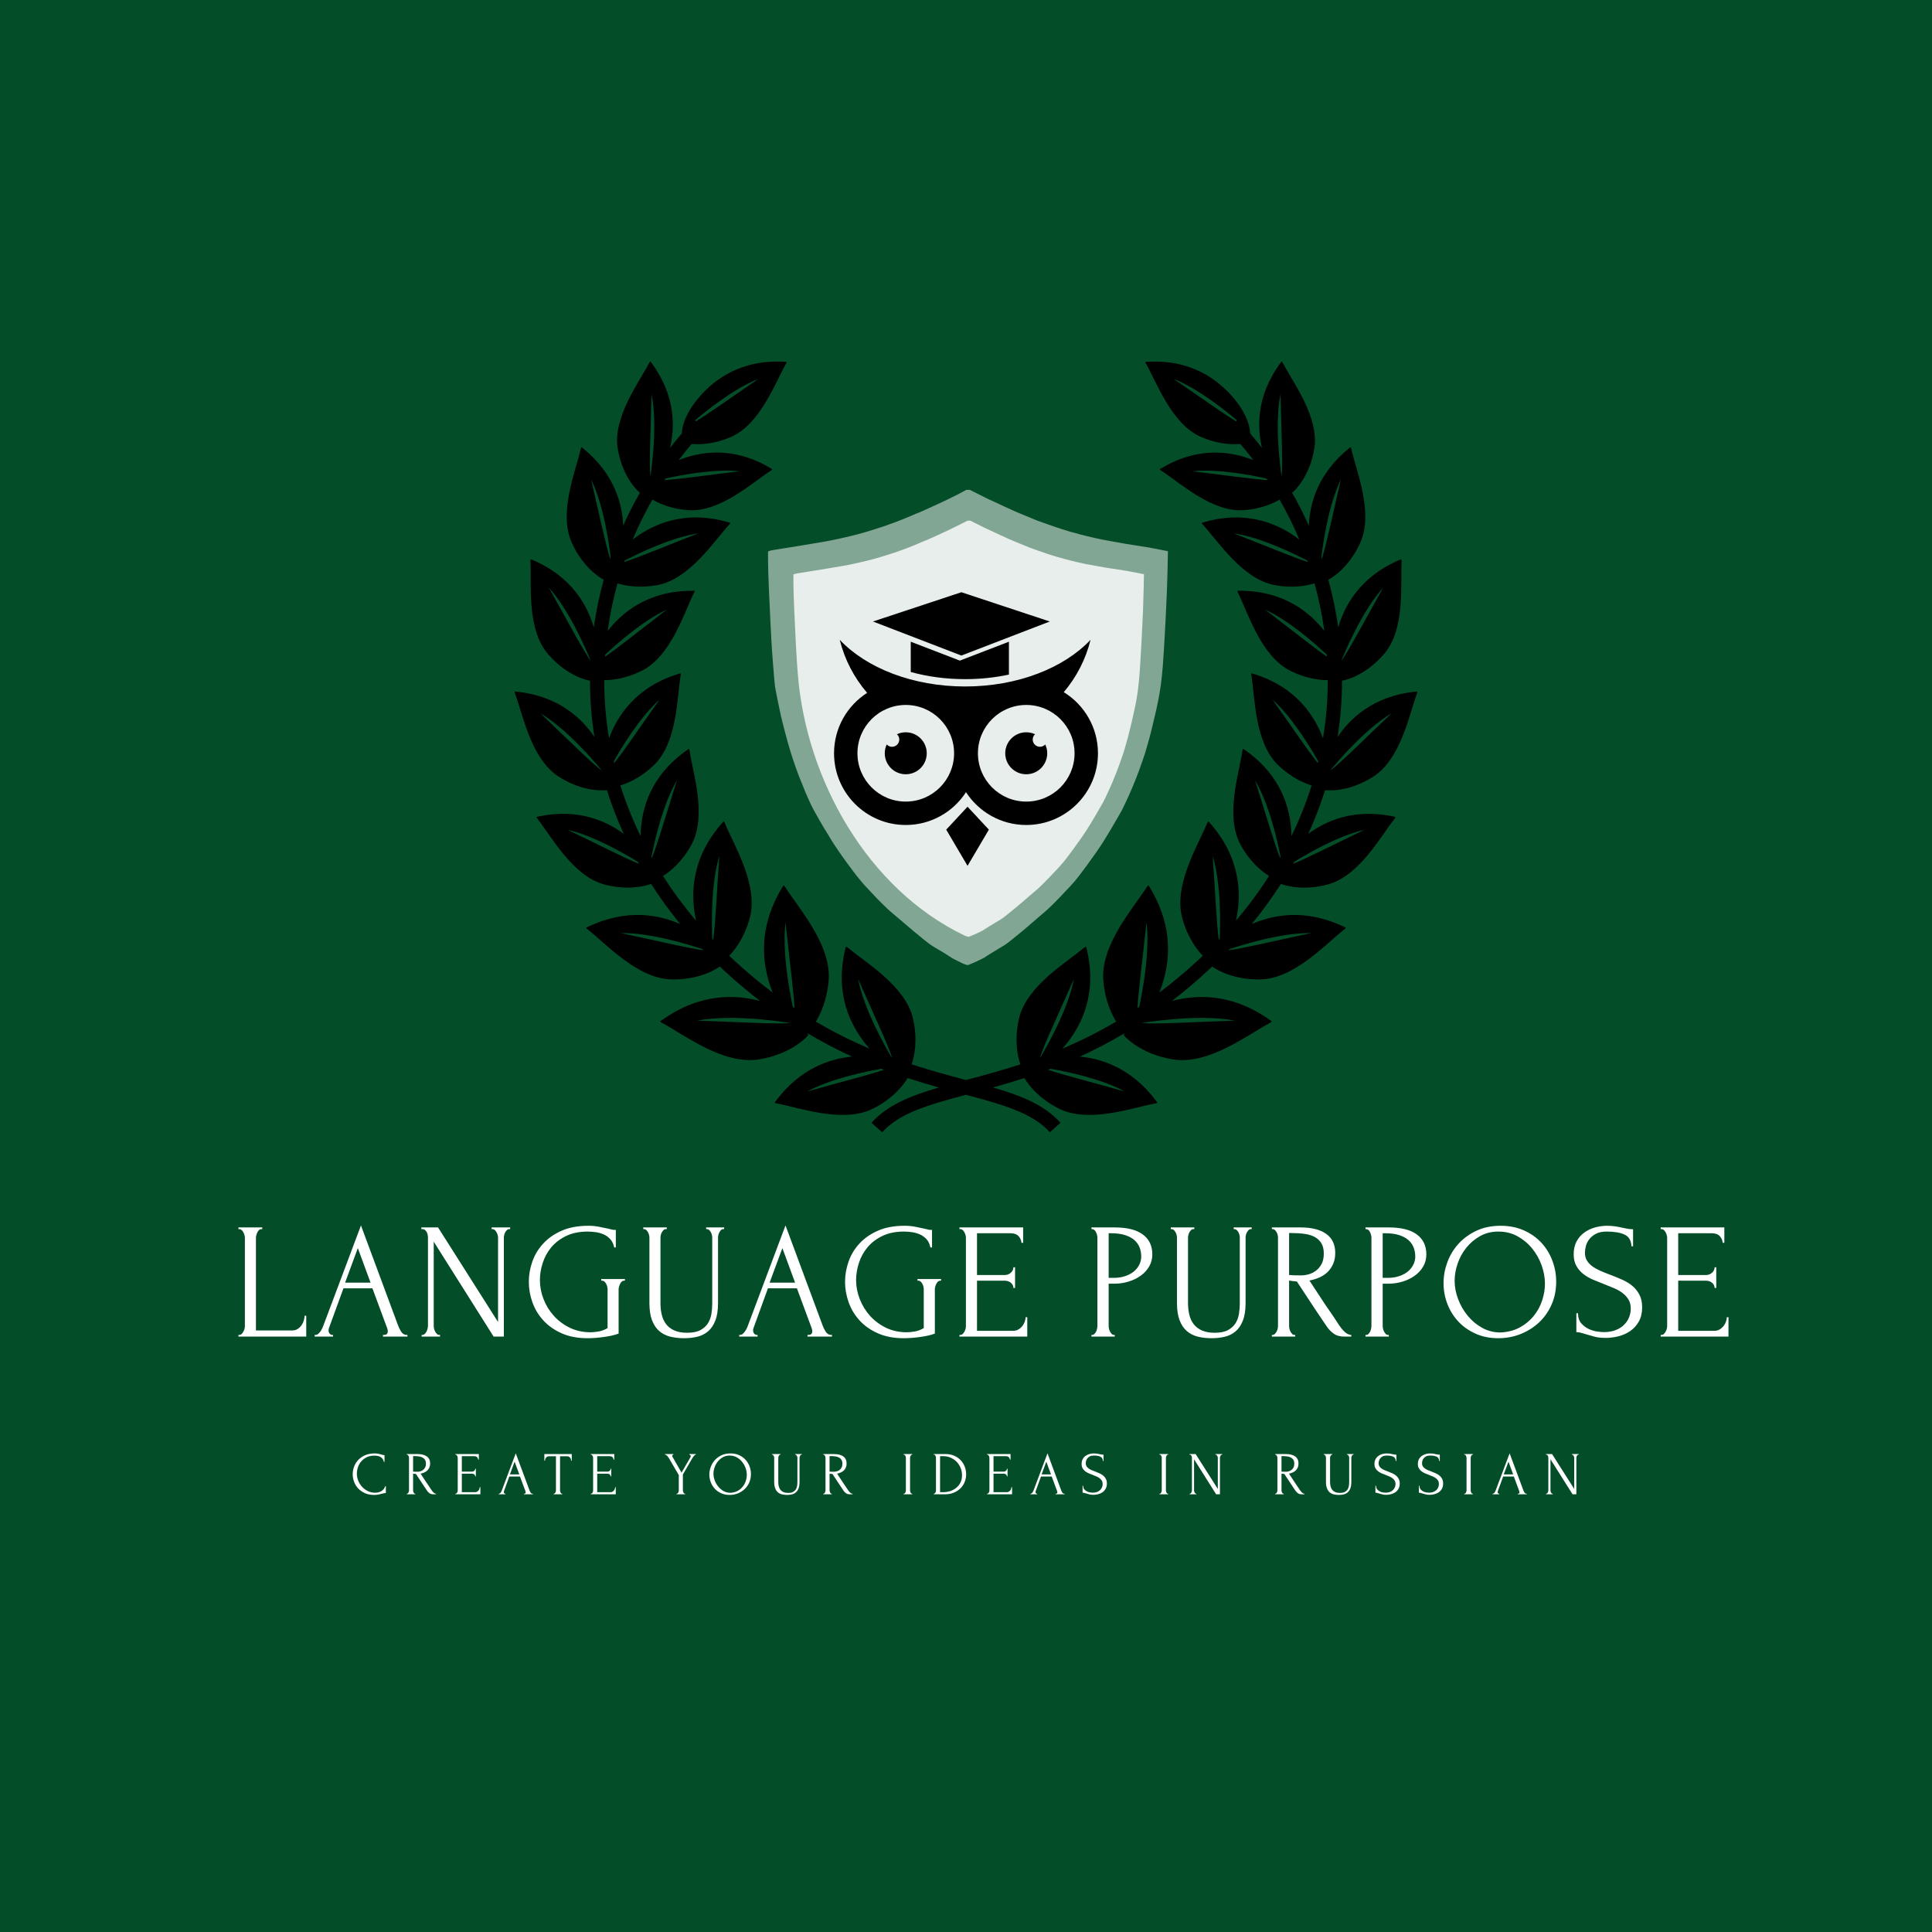 <?xml version="1.0" encoding="UTF-8" standalone="no" ?>
<!DOCTYPE svg PUBLIC "-//W3C//DTD SVG 1.1//EN" "http://www.w3.org/Graphics/SVG/1.1/DTD/svg11.dtd">
<svg xmlns="http://www.w3.org/2000/svg" xmlns:xlink="http://www.w3.org/1999/xlink" version="1.1" width="500" height="500" viewBox="0 0 500 500" xml:space="preserve">
<desc>Created with Fabric.js 3.6.3</desc>
<defs>
</defs>
<rect x="0" y="0" width="100%" height="100%" fill="#044D29"></rect>
<g transform="matrix(2.442 0 0 2.442 250 193.273)"  >
<path style="stroke: none; stroke-width: 1; stroke-dasharray: none; stroke-linecap: butt; stroke-dashoffset: 0; stroke-linejoin: miter; stroke-miterlimit: 4; fill: rgb(0,0,0); fill-rule: nonzero; opacity: 1;"  transform=" translate(-49.999, -50)" d="M 93.146 53.175 c 2.949 -1.872 3.821 -6.621 4.664 -8.872 l 0.024 -0.169 l -0.17 0.017 c -4.612 0.469 -7.021 2.95 -8.284 4.802 c 0.308 -1.953 0.468 -3.929 0.468 -5.919 c 0 -0.024 -0.001 -0.047 -0.001 -0.071 l 0.02 0.027 c 0 0 2.312 -0.332 4.461 -2.856 c 2.264 -2.66 1.694 -7.454 1.835 -9.854 l -0.027 -0.169 l -0.157 0.067 c -4.351 1.846 -5.896 5.012 -6.531 7.159 c -0.242 -1.709 -0.596 -3.394 -1.051 -5.045 c 0.445 -0.238 2.202 -1.305 3.388 -3.925 c 1.438 -3.183 -0.437 -7.632 -0.966 -9.977 l -0.072 -0.155 l -0.133 0.107 c -3.421 2.776 -4.181 5.979 -4.282 8.215 c -0.536 -1.193 -1.13 -2.36 -1.782 -3.499 l 0.024 0.011 c 0 0 1.777 -1.425 2.328 -4.61 c 0.581 -3.356 -2.275 -7.098 -3.348 -9.182 l -0.106 -0.128 l -0.099 0.134 c -2.648 3.588 -2.477 6.911 -1.983 9.04 c -0.399 -0.513 -0.813 -1.018 -1.24 -1.514 c -0.071 -1.121 -0.642 -2.509 -1.95 -3.98 c -1.437 -1.618 -4.195 -3.92 -9.004 -3.632 l -0.166 0.01 l 0.051 0.159 c 1.163 2.035 2.745 6.469 5.876 7.809 c 1.76 0.753 3.229 0.81 4.141 0.731 c 0.478 0.559 0.938 1.13 1.381 1.712 c -0.042 -0.017 -0.081 -0.033 -0.122 -0.049 c -2.021 -0.772 -5.531 -1.543 -9.664 0.929 l -0.144 0.085 l 0.117 0.118 c 1.971 1.269 5.419 4.474 8.815 4.22 c 1.728 -0.129 2.98 -0.656 3.776 -1.119 c 0.786 1.371 1.484 2.787 2.095 4.239 c -0.113 -0.087 -0.231 -0.175 -0.353 -0.261 c -1.809 -1.286 -5.096 -2.953 -9.835 -1.561 l -0.164 0.048 l 0.087 0.147 c 1.63 1.767 4.231 5.834 7.668 6.454 c 1.856 0.335 3.302 0.088 4.204 -0.188 c 0.455 1.647 0.804 3.329 1.038 5.036 c -0.009 -0.011 -0.016 -0.021 -0.024 -0.032 c -1.382 -1.736 -4.079 -4.248 -9.02 -4.222 l -0.17 0.001 l 0.042 0.166 c 1.077 2.149 2.451 6.778 5.582 8.325 c 1.611 0.797 3.008 0.981 3.953 0.984 c 0 0.032 0.001 0.064 0.001 0.096 c 0 2.039 -0.171 4.064 -0.508 6.063 c -0.019 -0.049 -0.035 -0.098 -0.055 -0.148 c -0.807 -2.068 -2.642 -5.264 -7.368 -6.698 l -0.163 -0.05 l -0.009 0.17 c 0.395 2.372 0.339 7.2 2.873 9.604 c 1.321 1.253 2.618 1.841 3.521 2.118 c -0.572 1.825 -1.288 3.616 -2.138 5.365 c -0.003 -0.17 -0.009 -0.344 -0.021 -0.523 c -0.136 -2.215 -0.903 -5.818 -4.965 -8.631 l -0.142 -0.097 l -0.06 0.16 c -0.35 2.379 -1.88 6.958 -0.203 10.021 c 0.998 1.822 2.232 2.814 3.016 3.301 c -1.044 1.63 -2.214 3.212 -3.504 4.734 c 0.032 -0.146 0.062 -0.294 0.089 -0.446 c 0.407 -2.275 0.518 -6.111 -2.901 -9.956 l -0.118 -0.133 l -0.101 0.146 c -0.938 2.32 -3.614 6.578 -2.67 10.091 c 0.546 2.031 1.509 3.32 2.18 4.021 c -0.188 0.178 -0.374 0.356 -0.564 0.532 c -1.361 1.253 -2.711 2.37 -4.043 3.374 c 0.043 -0.107 0.087 -0.214 0.127 -0.326 c 0.845 -2.292 1.667 -6.265 -1.181 -10.897 l -0.099 -0.161 l -0.133 0.135 c -1.405 2.242 -4.976 6.18 -4.642 10.01 c 0.173 1.992 0.81 3.421 1.351 4.31 c -1.962 1.158 -3.866 2.094 -5.695 2.87 c 0.175 -0.195 0.351 -0.402 0.524 -0.626 c 1.399 -1.802 3.255 -5.104 2.031 -10.033 l -0.042 -0.17 l -0.155 0.082 c -1.886 1.598 -6.177 4.091 -6.964 7.595 c -0.509 2.264 -0.136 3.958 0.154 4.812 c -2.058 0.672 -3.977 1.184 -5.719 1.649 c -0.014 0.003 -0.028 0.007 -0.042 0.01 c -0.014 -0.003 -0.028 -0.007 -0.042 -0.01 c -1.743 -0.466 -3.662 -0.978 -5.719 -1.649 c 0.29 -0.854 0.662 -2.549 0.154 -4.812 c -0.787 -3.504 -5.079 -5.997 -6.964 -7.595 l -0.156 -0.082 l -0.042 0.17 c -1.224 4.929 0.631 8.231 2.032 10.033 c 0.173 0.224 0.349 0.431 0.524 0.626 c -1.83 -0.776 -3.734 -1.712 -5.696 -2.87 c 0.541 -0.889 1.177 -2.317 1.35 -4.31 c 0.334 -3.83 -3.236 -7.768 -4.642 -10.01 l -0.131 -0.135 l -0.098 0.161 c -2.848 4.633 -2.026 8.605 -1.183 10.897 c 0.042 0.112 0.085 0.219 0.128 0.325 c -1.332 -1.003 -2.681 -2.12 -4.042 -3.373 c -0.191 -0.176 -0.378 -0.354 -0.566 -0.532 c 0.671 -0.7 1.635 -1.989 2.18 -4.021 c 0.944 -3.513 -1.731 -7.771 -2.67 -10.091 l -0.101 -0.146 L 24.2 58.021 c -3.419 3.845 -3.31 7.681 -2.902 9.956 c 0.027 0.152 0.058 0.301 0.089 0.446 c -1.29 -1.522 -2.459 -3.104 -3.503 -4.734 c 0.783 -0.486 2.017 -1.479 3.015 -3.301 c 1.678 -3.063 0.148 -7.643 -0.203 -10.021 l -0.06 -0.16 l -0.14 0.097 c -4.062 2.812 -4.83 6.416 -4.966 8.631 c -0.011 0.18 -0.017 0.354 -0.02 0.523 c -0.85 -1.749 -1.566 -3.54 -2.139 -5.365 c 0.903 -0.277 2.2 -0.865 3.521 -2.118 c 2.535 -2.404 2.479 -7.232 2.873 -9.604 l -0.008 -0.17 l -0.164 0.05 c -4.728 1.435 -6.561 4.63 -7.368 6.698 c -0.02 0.05 -0.036 0.099 -0.055 0.148 c -0.336 -2 -0.508 -4.025 -0.508 -6.064 c 0 -0.032 0.001 -0.064 0.001 -0.096 c 0.944 -0.003 2.341 -0.187 3.953 -0.984 c 3.131 -1.547 4.504 -6.176 5.583 -8.325 l 0.042 -0.166 l -0.171 -0.001 c -4.94 -0.026 -7.636 2.486 -9.019 4.222 c -0.008 0.011 -0.016 0.022 -0.024 0.033 c 0.234 -1.707 0.582 -3.389 1.037 -5.037 c 0.903 0.276 2.348 0.523 4.205 0.188 c 3.438 -0.62 6.039 -4.688 7.669 -6.454 l 0.086 -0.147 l -0.164 -0.048 c -4.74 -1.393 -8.026 0.274 -9.835 1.561 c -0.122 0.086 -0.239 0.174 -0.353 0.261 c 0.61 -1.452 1.309 -2.868 2.095 -4.239 c 0.796 0.462 2.049 0.99 3.776 1.119 c 3.396 0.254 6.845 -2.951 8.815 -4.22 l 0.118 -0.118 l -0.143 -0.085 c -4.134 -2.473 -7.644 -1.702 -9.664 -0.929 c -0.042 0.016 -0.081 0.033 -0.123 0.049 c 0.443 -0.582 0.902 -1.153 1.38 -1.712 c 0.912 0.079 2.382 0.022 4.141 -0.731 c 3.131 -1.34 4.713 -5.774 5.876 -7.809 l 0.051 -0.159 l -0.167 -0.01 c -4.808 -0.288 -7.567 2.014 -9.004 3.632 c -1.308 1.471 -1.877 2.859 -1.949 3.98 c -0.427 0.496 -0.841 1.001 -1.241 1.514 c 0.495 -2.129 0.666 -5.452 -1.982 -9.04 l -0.099 -0.134 l -0.106 0.128 c -1.073 2.084 -3.929 5.826 -3.348 9.182 c 0.552 3.185 2.328 4.61 2.328 4.61 l 0.025 -0.011 c -0.653 1.138 -1.247 2.306 -1.782 3.499 c -0.101 -2.235 -0.861 -5.439 -4.282 -8.215 l -0.132 -0.107 L 9.182 18.39 c -0.53 2.345 -2.404 6.794 -0.965 9.977 c 1.186 2.62 2.942 3.688 3.388 3.925 c -0.456 1.651 -0.809 3.336 -1.051 5.045 c -0.636 -2.146 -2.182 -5.313 -6.533 -7.159 l -0.157 -0.067 L 3.837 30.28 c 0.14 2.4 -0.43 7.194 1.834 9.854 c 2.149 2.525 4.46 2.856 4.46 2.856 l 0.021 -0.027 c 0 0.024 -0.001 0.047 -0.001 0.071 c 0 1.99 0.16 3.965 0.467 5.918 c -1.262 -1.852 -3.672 -4.332 -8.284 -4.801 l -0.17 -0.017 l 0.024 0.169 c 0.843 2.251 1.715 7 4.664 8.872 c 2.686 1.705 4.912 1.438 5.088 1.413 c 0.495 1.571 1.092 3.118 1.785 4.636 c -1.802 -1.326 -4.772 -2.747 -9.082 -1.83 l -0.167 0.035 l 0.075 0.154 c 1.491 1.885 3.774 6.139 7.154 7.019 c 2.412 0.628 4.188 0.188 4.921 -0.068 c 0.935 1.458 1.964 2.878 3.089 4.253 c -2.141 -0.933 -5.566 -1.733 -9.813 0.307 l -0.161 0.078 l 0.114 0.137 c 1.973 1.541 5.33 5.284 8.967 5.344 c 2.779 0.045 4.516 -0.969 5.089 -1.365 c 0.179 0.168 0.355 0.337 0.537 0.505 c 1.251 1.151 2.491 2.191 3.718 3.137 c -2.385 -0.622 -6.229 -0.959 -10.432 2.064 l -0.152 0.109 l 0.144 0.121 c 2.337 1.239 6.522 4.516 10.318 3.907 c 3.604 -0.581 5.237 -2.564 5.237 -2.564 l -0.046 -0.112 c -0.014 -0.035 -0.031 -0.068 -0.046 -0.104 c 1.618 0.964 3.197 1.777 4.729 2.477 c -2.281 0.229 -5.458 1.187 -8.103 4.743 l -0.104 0.142 l 0.162 0.067 c 2.432 0.441 7.083 2.173 10.29 0.556 c 2.121 -1.07 3.194 -2.475 3.652 -3.229 c 1.15 0.374 2.259 0.7 3.317 0.996 c -3.044 0.89 -5.489 1.872 -7.147 3.748 l 1.132 1.001 c 1.79 -2.025 4.92 -2.915 8.881 -3.974 c 3.961 1.059 7.091 1.948 8.881 3.974 l 1.133 -1.001 c -1.658 -1.876 -4.104 -2.858 -7.147 -3.748 c 1.059 -0.296 2.168 -0.622 3.318 -0.996 c 0.456 0.754 1.531 2.158 3.651 3.229 c 3.206 1.617 7.858 -0.114 10.289 -0.556 l 0.162 -0.067 l -0.104 -0.142 c -2.646 -3.557 -5.822 -4.515 -8.104 -4.743 c 1.531 -0.699 3.111 -1.513 4.728 -2.476 c -0.015 0.034 -0.032 0.067 -0.046 0.103 l -0.045 0.112 c 0 0 1.633 1.983 5.236 2.564 c 3.796 0.608 7.981 -2.668 10.318 -3.907 l 0.145 -0.121 l -0.153 -0.109 c -4.201 -3.023 -8.046 -2.687 -10.431 -2.064 c 1.226 -0.945 2.467 -1.985 3.718 -3.137 c 0.181 -0.168 0.357 -0.337 0.536 -0.505 c 0.573 0.396 2.311 1.41 5.089 1.365 c 3.637 -0.06 6.994 -3.803 8.967 -5.344 l 0.114 -0.137 l -0.16 -0.078 c -4.248 -2.041 -7.673 -1.239 -9.814 -0.307 c 1.126 -1.375 2.155 -2.795 3.09 -4.253 c 0.734 0.257 2.509 0.696 4.921 0.068 c 3.381 -0.88 5.663 -5.134 7.155 -7.019 l 0.074 -0.154 l -0.167 -0.035 c -4.31 -0.917 -7.279 0.504 -9.081 1.83 c 0.692 -1.518 1.289 -3.064 1.784 -4.636 C 88.235 54.612 90.462 54.879 93.146 53.175 z M 23.856 61.577 c -0.297 4.328 -0.406 7.138 -0.648 8.873 c -0.033 -0.034 -0.067 -0.069 -0.099 -0.104 C 23.042 68.83 22.953 64.545 23.856 61.577 z M 19.368 53.545 c -1.281 4.041 -2.024 6.661 -2.649 8.216 c -0.019 -0.033 -0.039 -0.066 -0.057 -0.099 C 16.918 60.335 17.812 56.176 19.368 53.545 z M 17.529 44.991 c -2.291 3.223 -3.758 5.411 -4.814 6.737 c -0.016 -0.065 -0.032 -0.131 -0.047 -0.195 C 13.486 50.084 15.44 46.846 17.529 44.991 z M 18.289 35.47 c -3.104 2.374 -5.139 4.019 -6.539 4.979 c 0.005 -0.071 0.008 -0.143 0.013 -0.213 C 13 39.071 15.781 36.608 18.289 35.47 z M 21.631 27.377 c -3.798 1.483 -6.259 2.527 -7.868 3.042 c 0.018 -0.052 0.037 -0.102 0.054 -0.153 C 15.194 29.547 18.762 27.798 21.631 27.377 z M 26.003 20.802 c -3.785 0.453 -6.311 0.825 -7.961 0.936 c 0.038 -0.057 0.075 -0.114 0.113 -0.171 C 19.766 21.204 23.33 20.513 26.003 20.802 z M 28.013 11.004 c -3.152 2.148 -5.222 3.644 -6.636 4.503 l -0.104 -0.098 C 22.463 14.396 25.419 12.014 28.013 11.004 z M 16.67 12.628 c 0.653 3.148 0.034 7.696 -0.1 8.597 c -0.01 0.016 -0.021 0.032 -0.032 0.049 C 16.423 19.666 16.573 16.963 16.67 12.628 z M 10.265 21.659 c 1.334 2.71 1.912 6.86 2.075 8.252 c -0.019 0.053 -0.035 0.106 -0.053 0.16 C 11.78 28.475 11.238 25.801 10.265 21.659 z M 5.782 33.122 c 2.3 2.527 4.178 7.093 4.431 7.723 c -0.001 0.009 -0.001 0.02 -0.002 0.029 C 9.268 39.524 7.984 37.046 5.782 33.122 z M 4.888 46.442 c 2.808 1.656 5.797 5.196 6.438 5.976 c 0.006 0.023 0.012 0.047 0.018 0.07 C 10.043 51.462 8.097 49.49 4.888 46.442 z M 7.776 58.794 c 2.749 0.62 6.058 2.54 7.453 3.401 c 0.04 0.071 0.078 0.142 0.117 0.213 C 13.781 61.769 11.417 60.547 7.776 58.794 z M 13.418 69.741 c 3.105 -0.052 7.207 1.215 8.642 1.695 c 0.042 0.044 0.085 0.087 0.127 0.13 C 20.456 71.329 17.709 70.656 13.418 69.741 z M 21.513 79.018 c 3.97 -0.774 9.885 0.26 9.885 0.26 C 29.598 79.402 26.518 79.19 21.513 79.018 z M 38.562 74.599 c 1.829 4.152 3.06 6.718 3.603 8.334 c -0.017 -0.007 -0.034 -0.013 -0.052 -0.02 C 41.593 82.042 39.19 77.902 38.562 74.599 z M 30.87 68.593 c 0.467 4.354 0.858 7.236 0.953 9.099 c -0.058 -0.039 -0.116 -0.076 -0.174 -0.115 C 31.269 75.811 30.499 71.672 30.87 68.593 z M 33.185 86.523 c 2.435 -1.331 6.076 -2.091 7.84 -2.4 c 0.092 0.036 0.187 0.072 0.279 0.106 C 39.65 84.786 37.044 85.441 33.185 86.523 z M 78.487 79.018 c -5.006 0.173 -8.086 0.385 -9.886 0.26 C 68.602 79.277 74.517 78.243 78.487 79.018 z M 69.13 68.593 c 0.371 3.079 -0.398 7.218 -0.778 8.983 c -0.059 0.039 -0.117 0.076 -0.174 0.115 C 68.272 75.829 68.663 72.946 69.13 68.593 z M 61.438 74.599 c -0.628 3.304 -3.03 7.443 -3.551 8.314 c -0.018 0.007 -0.035 0.013 -0.052 0.02 C 58.378 81.316 59.608 78.751 61.438 74.599 z M 66.814 86.523 c -3.858 -1.082 -6.465 -1.737 -8.118 -2.294 c 0.092 -0.034 0.187 -0.07 0.278 -0.106 C 60.738 84.433 64.38 85.192 66.814 86.523 z M 95.112 46.442 c -3.209 3.048 -5.155 5.02 -6.455 6.046 c 0.005 -0.023 0.011 -0.047 0.018 -0.07 C 89.314 51.64 92.304 48.098 95.112 46.442 z M 94.218 33.122 c -2.202 3.925 -3.485 6.403 -4.429 7.752 c 0 -0.01 -0.001 -0.02 -0.001 -0.029 C 90.04 40.215 91.919 35.649 94.218 33.122 z M 89.736 21.659 c -0.975 4.142 -1.517 6.816 -2.022 8.412 c -0.019 -0.053 -0.035 -0.107 -0.054 -0.16 C 87.823 28.517 88.4 24.369 89.736 21.659 z M 83.33 12.628 c 0.098 4.335 0.247 7.038 0.132 8.646 c -0.011 -0.017 -0.021 -0.033 -0.032 -0.049 C 83.295 20.322 82.678 15.776 83.33 12.628 z M 71.986 11.004 c 2.594 1.01 5.55 3.393 6.74 4.405 l -0.104 0.099 C 77.209 14.647 75.139 13.152 71.986 11.004 z M 73.997 20.802 c 2.674 -0.289 6.236 0.402 7.849 0.765 c 0.038 0.057 0.074 0.115 0.112 0.171 C 80.308 21.627 77.782 21.255 73.997 20.802 z M 78.368 27.377 c 2.87 0.421 6.437 2.169 7.813 2.889 c 0.019 0.051 0.037 0.101 0.055 0.153 C 84.628 29.904 82.167 28.861 78.368 27.377 z M 81.712 35.47 c 2.507 1.138 5.288 3.601 6.524 4.765 c 0.006 0.071 0.009 0.143 0.013 0.214 C 86.851 39.489 84.815 37.843 81.712 35.47 z M 82.472 44.991 c 2.088 1.854 4.042 5.093 4.859 6.541 c -0.016 0.065 -0.031 0.131 -0.046 0.196 C 86.229 50.402 84.762 48.214 82.472 44.991 z M 80.633 53.545 c 1.555 2.631 2.449 6.789 2.706 8.117 c -0.019 0.032 -0.038 0.064 -0.058 0.099 C 82.656 60.205 81.913 57.586 80.633 53.545 z M 76.891 70.348 c -0.032 0.034 -0.066 0.068 -0.1 0.103 c -0.24 -1.735 -0.351 -4.544 -0.647 -8.873 C 77.047 64.545 76.957 68.83 76.891 70.348 z M 86.582 69.741 c -4.292 0.915 -7.037 1.588 -8.769 1.825 c 0.042 -0.043 0.085 -0.087 0.127 -0.13 C 79.377 70.956 83.477 69.689 86.582 69.741 z M 92.224 58.794 c -3.641 1.753 -6.005 2.975 -7.569 3.614 c 0.039 -0.071 0.077 -0.142 0.117 -0.213 C 86.166 61.334 89.475 59.414 92.224 58.794 z" stroke-linecap="round" />
</g>
<g transform="matrix(0.111 0 0 0.111 250.515 188.273)"  >
<g style=""   >
		<g transform="matrix(1 0 0 1 0 -2.2737368e-13)"  >
<path style="stroke: none; stroke-width: 1; stroke-dasharray: none; stroke-linecap: butt; stroke-dashoffset: 0; stroke-linejoin: miter; stroke-miterlimit: 4; fill: rgb(255,255,255); fill-rule: nonzero; opacity: 0.5;"  transform=" translate(-466.15, -554)" d="M 466.3 0 h 4.1 L 488 8.8 c 11.7 5.9 19.4 9.7 23.2 11.6 c 3.8 1.8 16.6 7.8 38.4 17.8 c 21.8 10 33.1 15.1 33.9 15.2 c 0.7 0.1 6.5 2.5 17.4 7.2 S 620.1 68.7 626 71 c 5.9 2.2 14.3 5.3 25.4 9.1 c 11.1 3.9 18.1 6.3 21 7.3 s 6.6 2.2 11 3.7 c 4.4 1.4 10 3.1 16.9 5.2 c 6.9 2 15.7 4.5 26.3 7.3 c 10.7 2.8 21 5.4 31 7.6 s 16.5 3.7 19.4 4.3 c 2.9 0.6 12.2 2.3 27.9 5.2 c 15.7 2.8 25.5 4.6 29.5 5.2 s 13.7 2.1 29.2 4.6 c 15.5 2.4 23.3 3.7 23.5 3.7 s 7.7 1.4 22.6 4.3 c 14.8 2.8 22.3 4.3 22.4 4.4 l 0.2 0.2 l -0.9 45.4 c -0.6 30.2 -2.2 69.3 -4.7 117.2 s -4.5 81.4 -6 100.5 s -3.1 35.4 -5 49 s -4.1 26.5 -6.6 38.7 s -5.2 24.5 -8.2 36.8 c -2.9 12.4 -5.5 23.2 -7.8 32.6 c -2.3 9.3 -5 19.4 -8.2 30.1 c -3.1 10.8 -5 17.3 -5.6 19.5 s -1.6 5.1 -2.8 8.5 c -1.3 3.5 -2.7 7.7 -4.4 12.8 c -1.7 5.1 -4.3 12.4 -7.8 21.9 c -3.6 9.5 -6.5 17.2 -8.8 22.8 c -2.3 5.7 -5.1 12.5 -8.5 20.4 c -3.3 7.9 -7.6 17.5 -12.9 28.6 c -5.2 11.2 -8.4 17.7 -9.4 19.5 s -4.9 8.5 -11.4 19.9 c -6.6 11.5 -10.6 18.3 -11.9 20.4 c -1.4 2.1 -4.6 7.5 -9.7 16.1 c -5.1 8.6 -8.5 14.1 -10 16.4 c -1.6 2.3 -4 6 -7.2 11 s -5.9 8.8 -7.8 11.6 c -2 2.7 -4.3 6 -6.9 9.7 c -2.6 3.8 -5.1 7.2 -7.5 10.4 s -4.3 5.8 -5.6 7.9 c -1.4 2.1 -3.3 4.9 -6 8.2 c -2.6 3.3 -5.1 6.7 -7.5 10 s -5 6.8 -7.8 10.4 c -2.8 3.6 -5.2 6.6 -7.2 9.1 s -6.2 7.4 -12.7 14.5 s -14.1 15.2 -22.9 24.4 c -8.8 9.1 -16.5 17 -23.2 23.4 c -6.7 6.5 -11.1 10.6 -13.3 12.3 s -7.3 6.1 -15.4 13.1 c -8 7 -13 11.3 -14.7 12.8 c -1.8 1.5 -6.2 5.3 -13.2 11.3 s -11.6 9.8 -13.8 11.6 c -2.2 1.7 -4.7 3.8 -7.5 6.1 c -2.8 2.3 -6.7 5.5 -11.8 9.6 c -5 4.1 -8.8 7.1 -11.4 9 s -5.1 3.7 -7.5 5.2 s -6.8 4.2 -13.2 7.9 c -6.4 3.8 -10.6 6.3 -12.5 7.6 c -2 1.3 -4.2 2.7 -6.7 4.1 s -5.1 3 -7.8 4.9 c -2.7 1.8 -4.7 3.1 -6 4 c -1.3 0.8 -4 2.2 -8.2 4.3 c -4.2 2 -9.2 4.4 -15.1 7 c -5.9 2.6 -9.9 4.4 -12.2 5.2 l -3.4 1.2 l -3.8 -0.9 c -2.5 -0.6 -5.2 -1.6 -8.2 -3 s -7.8 -3.9 -14.7 -7.3 c -6.9 -3.5 -10.9 -5.6 -11.9 -6.4 s -3.7 -2.6 -8 -5.3 c -4.3 -2.7 -7.5 -4.8 -9.7 -6.1 c -2.2 -1.3 -6.5 -3.9 -12.9 -7.6 c -6.4 -3.8 -10.8 -6.4 -13.2 -7.9 s -4.9 -3.2 -7.5 -5.2 c -2.6 -1.9 -5.6 -4.2 -8.9 -6.9 c -3.3 -2.6 -7.8 -6.2 -13.3 -10.8 c -5.5 -4.6 -10.3 -8.5 -14.4 -11.9 c -4.1 -3.3 -10 -8.4 -17.9 -15.2 c -7.8 -6.8 -12.9 -11.1 -15.1 -12.8 s -7 -5.8 -14.4 -12.2 c -7.4 -6.4 -11.6 -10 -12.4 -10.8 s -4.5 -4.4 -11.1 -10.8 c -6.6 -6.4 -11.2 -11 -13.8 -13.7 c -2.6 -2.7 -8.4 -8.8 -17.2 -18.3 c -8.9 -9.4 -14.2 -15.2 -16 -17.4 c -1.8 -2.1 -4.4 -5.3 -7.8 -9.4 c -3.4 -4.2 -6.2 -7.5 -8.2 -10 s -4 -5.2 -6 -7.9 s -4.1 -5.6 -6.3 -8.5 c -2.2 -2.9 -4.2 -5.6 -6 -7.9 c -1.8 -2.3 -3.3 -4.4 -4.5 -6.2 c -1.3 -1.8 -3 -4.2 -5.2 -7.2 c -2.2 -2.9 -4.1 -5.6 -5.6 -7.9 c -1.6 -2.3 -3.7 -5.4 -6.3 -9.1 c -2.6 -3.8 -4.6 -6.7 -6 -8.8 s -3.6 -5.5 -6.6 -10 c -3 -4.6 -5 -7.7 -6 -9.4 c -0.9 -1.7 -3.6 -6.1 -7.8 -13.1 c -4.3 -7 -7.1 -11.6 -8.5 -13.7 c -1.4 -2.1 -4.8 -8 -10.2 -17.5 c -5.4 -9.5 -9.5 -16.7 -12.2 -21.6 c -2.7 -4.9 -5.1 -9.4 -7.2 -13.7 s -5 -10.7 -8.8 -19.2 s -5.6 -12.9 -5.6 -13.1 c 0 -0.2 -1.9 -4.9 -5.6 -14 c -3.8 -9.1 -6.7 -16.3 -8.8 -21.6 s -5 -13.3 -8.8 -24.1 s -7.5 -22.2 -11.3 -34.4 s -7.9 -27 -12.5 -44.5 s -7.8 -30.4 -9.7 -39 c -1.9 -8.5 -4.5 -20.9 -7.8 -37.1 s -5.3 -26.9 -6 -32 c -0.6 -5.1 -2 -20.6 -4.1 -46.6 s -3.4 -45.6 -4.1 -58.8 c -0.6 -13.2 -1.4 -27.2 -2.2 -42 s -2 -39.1 -3.4 -72.8 C 0.7 202.7 0 178.9 0 164.8 v -21 l 2 -1.1 c 1.4 -0.7 5.1 -1.6 11.1 -2.6 c 6.1 -1 14.4 -2.3 25.1 -4 c 10.7 -1.6 26.9 -4.3 48.6 -7.9 c 21.7 -3.7 37.3 -6.3 46.7 -7.9 c 9.4 -1.6 21.8 -4.2 37.3 -7.6 c 15.5 -3.5 28.9 -6.7 40.1 -9.7 c 11.3 -3 21 -5.9 29.2 -8.5 s 14.5 -4.7 19.1 -6.1 c 4.6 -1.4 9 -2.8 13.2 -4.3 c 4.2 -1.4 12.5 -4.5 25.1 -9.1 c 12.5 -4.7 24.3 -9.4 35.3 -14.2 s 16.8 -7.2 17.6 -7.3 c 0.7 -0.1 6 -2.4 15.8 -6.9 s 18.7 -8.5 26.7 -12.2 c 7.9 -3.7 15.8 -7.3 23.5 -11 s 17.4 -8.4 28.9 -14.3 L 462.2 0 H 466.3 L 466.3 0 L 466.3 0 z" stroke-linecap="round" />
</g>
		<g transform="matrix(1 0 0 1 1.6 2.95)"  >
<path style="stroke: none; stroke-width: 1; stroke-dasharray: none; stroke-linecap: butt; stroke-dashoffset: 0; stroke-linejoin: miter; stroke-miterlimit: 4; fill: rgb(255,255,255); fill-rule: nonzero; opacity: 0.81;"  transform=" translate(-467.75, -556.95)" d="M 468 71.8 h 3.6 l 15.4 7.7 c 10.3 5.2 17 8.5 20.3 10.1 s 14.5 6.8 33.7 15.6 c 19.1 8.8 29 13.3 29.7 13.3 c 0.6 0.1 5.7 2.2 15.3 6.3 c 9.5 4.1 16.9 7.1 22 9.1 s 12.5 4.6 22.3 8 c 9.7 3.4 15.8 5.5 18.4 6.4 c 2.6 0.9 5.8 2 9.6 3.2 s 8.8 2.8 14.8 4.5 c 6 1.8 13.7 3.9 23.1 6.4 c 9.3 2.5 18.4 4.7 27.2 6.7 s 14.5 3.2 17 3.7 c 2.6 0.5 10.7 2 24.5 4.5 c 13.7 2.5 22.4 4 25.8 4.5 c 3.5 0.5 12 1.9 25.6 4 s 20.4 3.2 20.6 3.2 s 6.8 1.2 19.8 3.7 c 13 2.5 19.6 3.8 19.6 3.9 l 0.1 0.1 l -0.8 39.8 c -0.5 26.5 -1.9 60.7 -4.1 102.7 s -3.9 71.3 -5.2 88 c -1.3 16.7 -2.7 31 -4.4 43 c -1.6 11.9 -3.6 23.2 -5.8 33.9 c -2.2 10.7 -4.6 21.4 -7.1 32.3 c -2.6 10.9 -4.9 20.4 -6.9 28.5 c -2 8.2 -4.4 17 -7.1 26.4 c -2.7 9.4 -4.4 15.1 -4.9 17.1 s -1.4 4.4 -2.5 7.5 c -1.1 3 -2.4 6.8 -3.8 11.2 c -1.5 4.4 -3.8 10.9 -6.9 19.2 c -3.1 8.4 -5.7 15 -7.7 20 s -4.5 10.9 -7.4 17.9 c -2.9 6.9 -6.7 15.3 -11.3 25.1 s -7.3 15.5 -8.2 17.1 s -4.3 7.4 -10 17.5 c -5.8 10 -9.3 16 -10.4 17.9 c -1.2 1.9 -4 6.6 -8.5 14.1 c -4.5 7.6 -7.4 12.4 -8.8 14.4 c -1.4 2 -3.5 5.2 -6.3 9.6 c -2.8 4.4 -5.1 7.7 -6.9 10.1 c -1.7 2.4 -3.8 5.2 -6 8.5 c -2.3 3.3 -4.5 6.3 -6.6 9.1 s -3.8 5.1 -4.9 6.9 c -1.2 1.9 -2.9 4.3 -5.2 7.2 s -4.5 5.9 -6.6 8.8 c -2.1 2.9 -4.4 6 -6.9 9.1 s -4.6 5.8 -6.3 8 s -5.5 6.4 -11.1 12.7 c -5.7 6.2 -12.4 13.3 -20.1 21.3 c -7.7 8 -14.5 14.9 -20.3 20.5 c -5.9 5.7 -9.8 9.3 -11.7 10.8 s -6.4 5.3 -13.5 11.5 c -7.1 6.1 -11.4 9.9 -12.9 11.2 c -1.6 1.3 -5.4 4.6 -11.5 9.9 c -6.1 5.2 -10.2 8.6 -12.1 10.1 c -1.9 1.5 -4.1 3.3 -6.6 5.3 s -5.9 4.8 -10.3 8.4 c -4.4 3.6 -7.7 6.2 -10 7.9 s -4.5 3.2 -6.6 4.5 s -6 3.6 -11.5 6.9 c -5.6 3.3 -9.3 5.5 -11 6.7 s -3.7 2.4 -5.9 3.6 c -2.2 1.2 -4.5 2.7 -6.9 4.3 s -4.1 2.8 -5.2 3.5 c -1.1 0.7 -3.5 2 -7.1 3.7 c -3.7 1.8 -8.1 3.8 -13.2 6.1 c -5.1 2.3 -8.7 3.8 -10.7 4.5 l -3 1.1 l -3.3 -0.8 c -2.2 -0.5 -4.5 -1.4 -7.1 -2.6 c -226.2 -108.8 -368.2 -364 -387.8 -608 c -1.8 -22.8 -3 -39.9 -3.6 -51.5 c -0.5 -11.6 -1.2 -23.8 -1.9 -36.8 s -1.7 -34.2 -3 -63.8 c -1.3 -29.5 -1.9 -50.4 -1.9 -62.7 v -18.4 l 1.8 -0.9 c 1.2 -0.6 4.4 -1.4 9.8 -2.3 c 5.3 -0.9 12.6 -2 22 -3.5 c 9.3 -1.4 23.5 -3.7 42.6 -6.9 s 32.7 -5.5 40.9 -6.9 c 8.2 -1.4 19.1 -3.6 32.7 -6.7 c 13.6 -3 25.3 -5.9 35.2 -8.5 c 9.9 -2.7 18.4 -5.2 25.6 -7.5 c 7.1 -2.3 12.7 -4.1 16.8 -5.3 c 4 -1.2 7.9 -2.5 11.5 -3.7 c 3.7 -1.2 11 -3.9 22 -8 s 21.3 -8.2 30.9 -12.4 c 9.6 -4.2 14.7 -6.3 15.4 -6.4 c 0.6 -0.1 5.3 -2.1 13.9 -6 c 8.6 -3.9 16.4 -7.5 23.4 -10.7 s 13.8 -6.4 20.6 -9.6 s 15.2 -7.4 25.3 -12.5 l 15.1 -7.7 C 464.4 71.8 468 71.8 468 71.8 z" stroke-linecap="round" />
</g>
</g>
</g>
<g transform="matrix(1,0,0,1,254.198,332.459)" style=""  ><path fill="#ffffff" opacity="1" d="M-192.49 13.45L-192.49 13.02L-192.28 13.02Q-191.94 13.02-191.68 12.78Q-191.42 12.55-191.23 12.20Q-191.04 11.86-190.93 11.48Q-190.82 11.09-190.82 10.75L-190.82 10.75L-190.82-12.15Q-190.82-12.45-190.93-12.83Q-191.04-13.22-191.23-13.56Q-191.42-13.90-191.68-14.14Q-191.94-14.37-192.28-14.37L-192.28-14.37L-192.49-14.37L-192.49-14.80L-186.33-14.80L-186.33-14.37L-186.54-14.37Q-186.89-14.37-187.14-14.14Q-187.40-13.90-187.57-13.56Q-187.74-13.22-187.85-12.83Q-187.96-12.45-187.96-12.15L-187.96-12.15L-187.96 11.86L-178.58 11.86Q-177.77 11.86-177.17 11.48Q-176.57 11.09-176.16 10.51Q-175.76 9.94-175.57 9.27Q-175.37 8.61-175.37 8.05L-175.37 8.05L-174.94 8.05L-174.94 13.45L-192.49 13.45Z"/><path fill="#ffffff" opacity="1" d="M-155.09 13.45L-155.09 13.02L-154.87 13.02Q-153.84 13.02-153.84 12.08L-153.84 12.08Q-153.84 11.73-153.97 11.35L-153.97 11.35L-157.82 0.95L-165.31 0.95L-169.04 11.18Q-169.17 11.52-169.17 11.82L-169.17 11.82Q-169.17 12.38-168.87 12.70Q-168.57 13.02-168.23 13.02L-168.23 13.02L-168.01 13.02L-168.01 13.45L-172.76 13.45L-172.76 13.02L-172.55 13.02Q-171.99 13.02-171.46 12.35Q-170.92 11.69-170.58 10.79L-170.58 10.79L-160.78-15.32L-151.19 10.53Q-150.89 11.39-150.36 12.20Q-149.82 13.02-148.97 13.02L-148.97 13.02L-148.75 13.02L-148.75 13.45L-155.09 13.45ZM-161.59-9.45L-164.89-0.51L-158.30-0.51L-161.59-9.45Z"/><path fill="#ffffff" opacity="1" d="M-140.53 13.02L-140.53 13.02L-140.32 13.02L-140.32 13.45L-145.07 13.45L-145.07 13.02L-144.86 13.02Q-144.56 13.02-144.28 12.76Q-144.00 12.50-143.83 12.16Q-143.66 11.82-143.55 11.41Q-143.44 11.01-143.44 10.66L-143.44 10.66L-143.44-12.15Q-143.44-12.45-143.51-12.83Q-143.57-13.22-143.74-13.56Q-143.91-13.90-144.21-14.14Q-144.51-14.37-144.94-14.37L-144.94-14.37L-145.16-14.37L-145.16-14.80L-140.83-14.80L-125.30 9.68L-125.30-12.15Q-125.30-12.45-125.40-12.83Q-125.51-13.22-125.70-13.56Q-125.90-13.90-126.15-14.14Q-126.41-14.37-126.75-14.37L-126.75-14.37L-126.97-14.37L-126.97-14.80L-122.17-14.80L-122.17-14.37L-122.39-14.37Q-122.73-14.37-122.99-14.14Q-123.24-13.90-123.44-13.56Q-123.63-13.22-123.71-12.83Q-123.80-12.45-123.80-12.15L-123.80-12.15L-123.80 13.45L-126.45 13.45L-141.95-11.12L-141.95 10.66Q-141.95 11.01-141.86 11.41Q-141.77 11.82-141.58 12.16Q-141.39 12.50-141.13 12.76Q-140.88 13.02-140.53 13.02Z"/><path fill="#ffffff" opacity="1" d="M-98.59-1.02L-98.59-1.45L-92.47-1.45L-92.47-1.02L-92.68-1.02Q-93.03-1.02-93.28-0.79Q-93.54-0.55-93.71-0.21Q-93.88 0.13-93.99 0.52Q-94.10 0.90-94.10 1.20L-94.10 1.20L-94.10 12.67Q-94.87 12.97-95.85 13.19Q-96.83 13.40-97.90 13.55Q-98.97 13.70-100.09 13.79Q-101.20 13.87-102.14 13.87L-102.14 13.87Q-105.99 13.87-108.86 12.59Q-111.73 11.31-113.61 9.23Q-115.50 7.15-116.42 4.54Q-117.34 1.93-117.34-0.72L-117.34-0.72Q-117.34-3.38-116.42-5.99Q-115.50-8.60-113.59-10.65Q-111.69-12.71-108.80-13.97Q-105.91-15.23-101.93-15.23L-101.93-15.23Q-100.43-15.23-99.15-14.97Q-97.86-14.72-96.88-14.50L-96.88-14.50Q-96.32-14.37-95.91-14.27Q-95.51-14.16-95.21-14.16L-95.21-14.16L-94.82-14.16L-94.82-9.62L-95.25-9.62Q-95.51-10.95-96.26-11.76Q-97.01-12.58-97.99-13.01Q-98.97-13.43-100.07-13.58Q-101.16-13.73-102.10-13.73L-102.10-13.73Q-105.31-13.73-107.66-12.60Q-110.02-11.46-111.52-9.67Q-113.01-7.87-113.74-5.62Q-114.47-3.38-114.47-1.15L-114.47-1.15Q-114.47 1.33-113.53 3.75Q-112.59 6.17-110.87 8.07Q-109.16 9.98-106.74 11.16Q-104.32 12.33-101.37 12.33L-101.37 12.33Q-100.56 12.33-99.36 12.14Q-98.16 11.95-96.96 11.26L-96.96 11.26L-96.96 1.20Q-96.96 0.90-97.05 0.52Q-97.13 0.13-97.33-0.21Q-97.52-0.55-97.78-0.79Q-98.03-1.02-98.38-1.02L-98.38-1.02L-98.59-1.02Z"/><path fill="#ffffff" opacity="1" d="M-87.72-14.37L-87.72-14.80L-81.64-14.80L-81.64-14.37L-81.85-14.37Q-82.20-14.37-82.45-14.14Q-82.71-13.90-82.90-13.56Q-83.10-13.22-83.18-12.83Q-83.27-12.45-83.27-12.15L-83.27-12.15L-83.27 4.76Q-83.27 6.43-82.92 7.84Q-82.58 9.25-81.77 10.28Q-80.96 11.31-79.63 11.88Q-78.30 12.46-76.38 12.46L-76.38 12.46Q-74.24 12.46-72.95 11.78Q-71.67 11.09-70.98 10.00Q-70.30 8.91-70.08 7.54Q-69.87 6.17-69.87 4.84L-69.87 4.84L-69.87-12.15Q-69.87-12.45-69.96-12.83Q-70.04-13.22-70.23-13.56Q-70.43-13.90-70.68-14.14Q-70.94-14.37-71.24-14.37L-71.24-14.37L-71.45-14.37L-71.45-14.80L-66.79-14.80L-66.79-14.37L-67.00-14.37Q-67.35-14.37-67.58-14.14Q-67.82-13.90-68.01-13.56Q-68.20-13.22-68.29-12.83Q-68.37-12.45-68.37-12.15L-68.37-12.15L-68.37 4.71Q-68.37 7.50-69.06 9.27Q-69.74 11.05-70.94 12.08Q-72.14 13.10-73.74 13.49Q-75.35 13.87-77.15 13.87L-77.15 13.87Q-79.07 13.87-80.72 13.47Q-82.37 13.06-83.57 12.03Q-84.77 11.01-85.45 9.23Q-86.13 7.45-86.13 4.76L-86.13 4.76L-86.13-12.15Q-86.13-12.45-86.22-12.83Q-86.31-13.22-86.50-13.56Q-86.69-13.90-86.95-14.14Q-87.20-14.37-87.50-14.37L-87.50-14.37L-87.72-14.37Z"/><path fill="#ffffff" opacity="1" d="M-45.22 13.45L-45.22 13.02L-45.00 13.02Q-43.98 13.02-43.98 12.08L-43.98 12.08Q-43.98 11.73-44.11 11.35L-44.11 11.35L-47.96 0.95L-55.45 0.95L-59.17 11.18Q-59.30 11.52-59.30 11.82L-59.30 11.82Q-59.30 12.38-59.00 12.70Q-58.70 13.02-58.36 13.02L-58.36 13.02L-58.14 13.02L-58.14 13.45L-62.89 13.45L-62.89 13.02L-62.68 13.02Q-62.12 13.02-61.59 12.35Q-61.05 11.69-60.71 10.79L-60.71 10.79L-50.91-15.32L-41.32 10.53Q-41.02 11.39-40.49 12.20Q-39.95 13.02-39.10 13.02L-39.10 13.02L-38.88 13.02L-38.88 13.45L-45.22 13.45ZM-51.72-9.45L-55.02-0.51L-48.43-0.51L-51.72-9.45Z"/><path fill="#ffffff" opacity="1" d="M-16.76-1.02L-16.76-1.45L-10.64-1.45L-10.64-1.02L-10.85-1.02Q-11.19-1.02-11.45-0.79Q-11.71-0.55-11.88-0.21Q-12.05 0.13-12.16 0.52Q-12.26 0.90-12.26 1.20L-12.26 1.20L-12.26 12.67Q-13.03 12.97-14.02 13.19Q-15.00 13.40-16.07 13.55Q-17.14 13.70-18.25 13.79Q-19.37 13.87-20.31 13.87L-20.31 13.87Q-24.16 13.87-27.03 12.59Q-29.90 11.31-31.78 9.23Q-33.66 7.15-34.58 4.54Q-35.50 1.93-35.50-0.72L-35.50-0.72Q-35.50-3.38-34.58-5.99Q-33.66-8.60-31.76-10.65Q-29.85-12.71-26.96-13.97Q-24.08-15.23-20.09-15.23L-20.09-15.23Q-18.60-15.23-17.31-14.97Q-16.03-14.72-15.04-14.50L-15.04-14.50Q-14.49-14.37-14.08-14.27Q-13.67-14.16-13.38-14.16L-13.38-14.16L-12.99-14.16L-12.99-9.62L-13.42-9.62Q-13.67-10.95-14.42-11.76Q-15.17-12.58-16.16-13.01Q-17.14-13.43-18.23-13.58Q-19.32-13.73-20.27-13.73L-20.27-13.73Q-23.48-13.73-25.83-12.60Q-28.18-11.46-29.68-9.67Q-31.18-7.87-31.91-5.62Q-32.64-3.38-32.64-1.15L-32.64-1.15Q-32.64 1.33-31.69 3.75Q-30.75 6.17-29.04 8.07Q-27.33 9.98-24.91 11.16Q-22.49 12.33-19.54 12.33L-19.54 12.33Q-18.73 12.33-17.53 12.14Q-16.33 11.95-15.13 11.26L-15.13 11.26L-15.13 1.20Q-15.13 0.90-15.22 0.52Q-15.30 0.13-15.49-0.21Q-15.69-0.55-15.94-0.79Q-16.20-1.02-16.54-1.02L-16.54-1.02L-16.76-1.02Z"/><path fill="#ffffff" opacity="1" d="M-5.89 13.45L-5.89 13.02L-5.67 13.02Q-5.33 13.02-5.07 12.78Q-4.82 12.55-4.62 12.20Q-4.43 11.86-4.32 11.48Q-4.22 11.09-4.22 10.75L-4.22 10.75L-4.22-12.15Q-4.22-12.45-4.32-12.83Q-4.43-13.22-4.62-13.56Q-4.82-13.90-5.07-14.14Q-5.33-14.37-5.67-14.37L-5.67-14.37L-5.89-14.37L-5.89-14.80L10.59-14.80L10.59-10.82L10.16-10.82Q10.08-11.81 9.39-12.56Q8.71-13.30 7.25-13.30L7.25-13.30L-1.35-13.30L-1.35-2.48L5.76-2.48Q6.74-2.48 7.40-3.08Q8.07-3.67 8.07-4.49L8.07-4.49L8.50-4.49L8.50 0.86L8.07 0.86Q8.07 0.09 7.43-0.46Q6.78-1.02 5.76-1.02L5.76-1.02L-1.35-1.02L-1.35 11.95L8.02 11.95Q8.84 11.95 9.44 11.56Q10.04 11.18 10.44 10.64Q10.85 10.11 11.04 9.49Q11.23 8.87 11.23 8.44L11.23 8.44L11.66 8.44L11.66 13.45L-5.89 13.45Z"/><path fill="#ffffff" opacity="1" d=""/><path fill="#ffffff" opacity="1" d="M28.27-14.37L28.27-14.80L34.35-14.80Q39.10-14.80 41.56-12.98Q44.02-11.16 44.02-7.83L44.02-7.83Q44.02-6.03 43.16-4.62Q42.31-3.20 40.92-2.24Q39.53-1.28 37.79-0.76Q36.06-0.25 34.35-0.25L34.35-0.25L32.72-0.25L32.72 10.66Q32.72 11.01 32.81 11.41Q32.89 11.82 33.08 12.16Q33.28 12.50 33.51 12.76Q33.75 13.02 34.09 13.02L34.09 13.02L34.30 13.02L34.30 13.45L28.27 13.45L28.27 13.02L28.48 13.02Q28.78 13.02 29.04 12.76Q29.30 12.50 29.47 12.16Q29.64 11.82 29.72 11.41Q29.81 11.01 29.81 10.66L29.81 10.66L29.81-12.15Q29.81-12.75 29.47-13.52Q29.13-14.29 28.48-14.37L28.48-14.37L28.27-14.37ZM33.32-13.30L32.72-13.30L32.72-1.75L34.00-1.75Q35.72-1.75 37.06-2.22Q38.41-2.69 39.31-3.46Q40.21-4.23 40.68-5.22Q41.15-6.20 41.15-7.23L41.15-7.23Q41.15-8.47 40.75-9.56Q40.34-10.65 39.42-11.49Q38.50-12.32 37.00-12.81Q35.50-13.30 33.32-13.30L33.32-13.30Z"/><path fill="#ffffff" opacity="1" d="M48.81-14.37L48.81-14.80L54.89-14.80L54.89-14.37L54.68-14.37Q54.33-14.37 54.08-14.14Q53.82-13.90 53.63-13.56Q53.44-13.22 53.35-12.83Q53.26-12.45 53.26-12.15L53.26-12.15L53.26 4.76Q53.26 6.43 53.61 7.84Q53.95 9.25 54.76 10.28Q55.58 11.31 56.90 11.88Q58.23 12.46 60.16 12.46L60.16 12.46Q62.30 12.46 63.58 11.78Q64.86 11.09 65.55 10.00Q66.23 8.91 66.45 7.54Q66.66 6.17 66.66 4.84L66.66 4.84L66.66-12.15Q66.66-12.45 66.58-12.83Q66.49-13.22 66.30-13.56Q66.10-13.90 65.85-14.14Q65.59-14.37 65.29-14.37L65.29-14.37L65.08-14.37L65.08-14.80L69.74-14.80L69.74-14.37L69.53-14.37Q69.19-14.37 68.95-14.14Q68.72-13.90 68.52-13.56Q68.33-13.22 68.24-12.83Q68.16-12.45 68.16-12.15L68.16-12.15L68.16 4.71Q68.16 7.50 67.47 9.27Q66.79 11.05 65.59 12.08Q64.39 13.10 62.79 13.49Q61.18 13.87 59.38 13.87L59.38 13.87Q57.46 13.87 55.81 13.47Q54.16 13.06 52.96 12.03Q51.77 11.01 51.08 9.23Q50.40 7.45 50.40 4.76L50.40 4.76L50.40-12.15Q50.40-12.45 50.31-12.83Q50.23-13.22 50.03-13.56Q49.84-13.90 49.58-14.14Q49.33-14.37 49.03-14.37L49.03-14.37L48.81-14.37Z"/><path fill="#ffffff" opacity="1" d="M80.78 13.02L80.78 13.02L81.00 13.02L81.00 13.45L74.96 13.45L74.96 13.02L75.18 13.02Q75.48 13.02 75.73 12.76Q75.99 12.50 76.18 12.16Q76.38 11.82 76.46 11.41Q76.55 11.01 76.55 10.66L76.55 10.66L76.55-12.15Q76.55-12.45 76.46-12.83Q76.38-13.22 76.18-13.56Q75.99-13.90 75.73-14.14Q75.48-14.37 75.18-14.37L75.18-14.37L74.96-14.37L74.96-14.80L82.41-14.80Q86.69-14.80 89.02-13.13Q91.36-11.46 91.36-8.21L91.36-8.21Q91.36-6.59 90.82-5.37Q90.29-4.15 89.39-3.27Q88.49-2.39 87.27-1.86Q86.05-1.32 84.68-1.06L84.68-1.06L87.76 3.64Q88.87 5.36 90.03 7.00Q91.19 8.65 92.30 10.41L92.30 10.41Q92.60 10.83 92.96 11.31Q93.33 11.78 93.73 12.16Q94.14 12.55 94.59 12.78Q95.04 13.02 95.51 13.02L95.51 13.02L95.51 13.45L93.67 13.45Q91.96 13.45 90.86 12.61Q89.77 11.78 89.05 10.66L89.05 10.66Q87.12 7.84 85.21 4.93Q83.31 2.02 81.43-0.81L81.43-0.81Q80.96-0.85 80.42-0.91Q79.89-0.98 79.42-1.06L79.42-1.06L79.42 10.66Q79.42 11.01 79.50 11.41Q79.59 11.82 79.78 12.16Q79.97 12.50 80.21 12.76Q80.44 13.02 80.78 13.02ZM80.06-13.35L79.42-13.35L79.42-2.48L79.63-2.48Q79.97-2.43 80.72-2.41Q81.47-2.39 82.58-2.39L82.58-2.39Q83.48-2.39 84.49-2.67Q85.49-2.95 86.37-3.61Q87.25-4.27 87.83-5.34Q88.40-6.41 88.40-8.04L88.40-8.04Q88.40-9.67 87.78-10.69Q87.16-11.72 86.07-12.32Q84.98-12.92 83.44-13.13Q81.90-13.35 80.06-13.35L80.06-13.35Z"/><path fill="#ffffff" opacity="1" d="M99.19-14.37L99.19-14.80L105.27-14.80Q110.02-14.80 112.48-12.98Q114.94-11.16 114.94-7.83L114.94-7.83Q114.94-6.03 114.08-4.62Q113.23-3.20 111.84-2.24Q110.45-1.28 108.71-0.76Q106.98-0.25 105.27-0.25L105.27-0.25L103.64-0.25L103.64 10.66Q103.64 11.01 103.73 11.41Q103.81 11.82 104.00 12.16Q104.20 12.50 104.43 12.76Q104.67 13.02 105.01 13.02L105.01 13.02L105.22 13.02L105.22 13.45L99.19 13.45L99.19 13.02L99.40 13.02Q99.70 13.02 99.96 12.76Q100.22 12.50 100.39 12.16Q100.56 11.82 100.64 11.41Q100.73 11.01 100.73 10.66L100.73 10.66L100.73-12.15Q100.73-12.75 100.39-13.52Q100.04-14.29 99.40-14.37L99.40-14.37L99.19-14.37ZM104.24-13.30L103.64-13.30L103.64-1.75L104.92-1.75Q106.64-1.75 107.98-2.22Q109.33-2.69 110.23-3.46Q111.13-4.23 111.60-5.22Q112.07-6.20 112.07-7.23L112.07-7.23Q112.07-8.47 111.67-9.56Q111.26-10.65 110.34-11.49Q109.42-12.32 107.92-12.81Q106.42-13.30 104.24-13.30L104.24-13.30Z"/><path fill="#ffffff" opacity="1" d="M134.16-15.23L134.16-15.23Q137.49-15.23 140.15-14.05Q142.80-12.88 144.66-10.89Q146.53-8.90 147.53-6.26Q148.54-3.63 148.54-0.76L148.54-0.76Q148.54 2.45 147.36 5.14Q146.18 7.84 144.13 9.76Q142.07 11.69 139.36 12.78Q136.64 13.87 133.56 13.87L133.56 13.87Q130.26 13.87 127.63 12.67Q125.00 11.48 123.18 9.51Q121.36 7.54 120.37 4.97Q119.39 2.40 119.39-0.38L119.39-0.38Q119.39-3.12 120.37-5.79Q121.36-8.47 123.26-10.57Q125.17-12.66 127.91-13.95Q130.65-15.23 134.16-15.23ZM134.11 12.38L134.11 12.38Q136.98 12.25 139.14 11.07Q141.30 9.89 142.76 8.07Q144.21 6.25 144.92 4.07Q145.63 1.89 145.63-0.25L145.63-0.25Q145.63-2.60 144.77-5.00Q143.91-7.40 142.33-9.35Q140.75-11.29 138.54-12.51Q136.34-13.73 133.60-13.73L133.60-13.73Q130.95-13.73 128.85-12.56Q126.75-11.38 125.28-9.54Q123.80-7.70 123.03-5.43Q122.26-3.16 122.26-0.98L122.26-0.98Q122.26 1.38 123.16 3.75Q124.06 6.13 125.64 8.05Q127.22 9.98 129.38 11.18Q131.55 12.38 134.11 12.38Z"/><path fill="#ffffff" opacity="1" d="M170.79 5.87L170.79 5.87Q170.79 8.01 169.94 9.53Q169.08 11.05 167.73 11.99Q166.38 12.93 164.69 13.36Q163.00 13.79 161.33 13.79L161.33 13.79Q159.62 13.79 158.38 13.45Q157.14 13.10 156.11 12.80L156.11 12.80Q155.43 12.59 154.87 12.44Q154.32 12.29 153.76 12.29L153.76 12.29L153.76 7.41L154.19 7.41Q154.19 9.04 155.02 10.00Q155.86 10.96 156.97 11.48Q158.08 11.99 159.19 12.14Q160.31 12.29 160.82 12.29L160.82 12.29Q162.66 12.29 163.99 11.75Q165.31 11.22 166.17 10.34Q167.03 9.46 167.43 8.39Q167.84 7.32 167.84 6.21L167.84 6.21Q167.84 4.80 167.24 3.84Q166.64 2.87 165.68 2.15Q164.72 1.42 163.47 0.90Q162.23 0.39 160.95-0.12L160.95-0.12Q159.49-0.68 158.08-1.28Q156.67-1.88 155.56-2.75Q154.44-3.63 153.76-4.85Q153.07-6.07 153.07-7.87L153.07-7.87Q153.07-9.75 153.80-11.14Q154.53-12.53 155.75-13.43Q156.97-14.33 158.53-14.78Q160.09-15.23 161.72-15.23L161.72-15.23Q162.83-15.23 163.82-15.08Q164.80-14.93 165.70-14.72L165.70-14.72Q166.43-14.55 167.11-14.44Q167.80-14.33 168.44-14.33L168.44-14.33L168.44-9.92L168.01-9.92Q167.93-12.15 166.26-12.94Q164.59-13.73 161.63-13.73L161.63-13.73Q159.92-13.73 158.83-13.16Q157.74-12.58 157.10-11.74Q156.46-10.91 156.22-9.95Q155.98-8.98 155.98-8.25L155.98-8.25Q155.98-7.06 156.52-6.20Q157.05-5.34 157.95-4.70Q158.85-4.06 160.03-3.55Q161.21-3.03 162.49-2.56L162.49-2.56Q163.95-2.01 165.44-1.36Q166.94-0.72 168.12 0.22Q169.30 1.16 170.04 2.53Q170.79 3.90 170.79 5.87Z"/><path fill="#ffffff" opacity="1" d="M175.59 13.45L175.59 13.02L175.80 13.02Q176.14 13.02 176.40 12.78Q176.66 12.55 176.85 12.20Q177.04 11.86 177.15 11.48Q177.26 11.09 177.26 10.75L177.26 10.75L177.26-12.15Q177.26-12.45 177.15-12.83Q177.04-13.22 176.85-13.56Q176.66-13.90 176.40-14.14Q176.14-14.37 175.80-14.37L175.80-14.37L175.59-14.37L175.59-14.80L192.06-14.80L192.06-10.82L191.64-10.82Q191.55-11.81 190.87-12.56Q190.18-13.30 188.73-13.30L188.73-13.30L180.12-13.30L180.12-2.48L187.23-2.48Q188.21-2.48 188.88-3.08Q189.54-3.67 189.54-4.49L189.54-4.49L189.97-4.49L189.97 0.86L189.54 0.86Q189.54 0.09 188.90-0.46Q188.26-1.02 187.23-1.02L187.23-1.02L180.12-1.02L180.12 11.95L189.50 11.95Q190.31 11.95 190.91 11.56Q191.51 11.18 191.92 10.64Q192.32 10.11 192.51 9.49Q192.71 8.87 192.71 8.44L192.71 8.44L193.13 8.44L193.13 13.45L175.59 13.45Z"/></g><g transform="matrix(1,0,0,1,250,381.766)" style=""  ><path fill="#ffffff" opacity="1" d="M-153.06-5.05L-153.06-5.05Q-154.23-5.05-155.09-4.64Q-155.95-4.22-156.52-3.54Q-157.09-2.87-157.37-2.04Q-157.64-1.20-157.64-0.38L-157.64-0.38Q-157.64 0.56-157.28 1.45Q-156.92 2.34-156.28 3.03Q-155.64 3.72-154.78 4.13Q-153.93 4.55-152.94 4.55L-152.94 4.55Q-152.65 4.55-152.26 4.49Q-151.88 4.43-151.50 4.24Q-151.12 4.06-150.80 3.73Q-150.47 3.40-150.30 2.86L-150.30 2.86L-150.14 2.86L-150.14 4.62Q-150.38 4.62-150.64 4.68Q-150.90 4.74-151.21 4.82L-151.21 4.82Q-151.62 4.93-152.12 5.03Q-152.62 5.12-153.17 5.12L-153.17 5.12Q-154.55 5.12-155.59 4.65Q-156.63 4.17-157.33 3.42Q-158.02 2.66-158.37 1.70Q-158.72 0.74-158.72-0.23L-158.72-0.23Q-158.72-1.21-158.37-2.18Q-158.02-3.14-157.31-3.91Q-156.60-4.67-155.53-5.15Q-154.45-5.62-153.00-5.62L-153.00-5.62Q-152.48-5.62-152.06-5.53Q-151.64-5.43-151.31-5.34L-151.31-5.34Q-151.07-5.26-150.87-5.22Q-150.68-5.18-150.49-5.18L-150.49-5.18L-150.49-3.43L-150.65-3.43Q-150.74-3.92-150.99-4.24Q-151.25-4.56-151.59-4.74Q-151.92-4.91-152.31-4.98Q-152.70-5.05-153.06-5.05Z"/><path fill="#ffffff" opacity="1" d="M-142.59 4.81L-142.59 4.81L-142.51 4.81L-142.51 4.96L-144.74 4.96L-144.74 4.81L-144.66 4.81Q-144.55 4.81-144.45 4.71Q-144.36 4.62-144.29 4.49Q-144.21 4.36-144.18 4.21Q-144.15 4.06-144.15 3.94L-144.15 3.94L-144.15-4.48Q-144.15-4.60-144.18-4.74Q-144.21-4.88-144.29-5.01Q-144.36-5.13-144.45-5.22Q-144.55-5.31-144.66-5.31L-144.66-5.31L-144.74-5.31L-144.74-5.46L-141.99-5.46Q-140.41-5.46-139.55-4.85Q-138.68-4.23-138.68-3.03L-138.68-3.03Q-138.68-2.43-138.88-1.98Q-139.08-1.53-139.41-1.21Q-139.74-0.88-140.19-0.69Q-140.64-0.49-141.15-0.39L-141.15-0.39L-140.01 1.35Q-139.60 1.98-139.17 2.59Q-138.75 3.19-138.34 3.84L-138.34 3.84Q-138.23 4.00-138.09 4.17Q-137.96 4.35-137.81 4.49Q-137.66 4.63-137.49 4.72Q-137.33 4.81-137.15 4.81L-137.15 4.81L-137.15 4.96L-137.83 4.96Q-138.46 4.96-138.87 4.66Q-139.27 4.35-139.54 3.94L-139.54 3.94Q-140.25 2.89-140.95 1.82Q-141.65 0.74-142.35-0.30L-142.35-0.30Q-142.52-0.31-142.72-0.34Q-142.92-0.36-143.09-0.39L-143.09-0.39L-143.09 3.94Q-143.09 4.06-143.06 4.21Q-143.03 4.36-142.96 4.49Q-142.89 4.62-142.80 4.71Q-142.71 4.81-142.59 4.81ZM-142.86-4.93L-143.09-4.93L-143.09-0.91L-143.01-0.91Q-142.89-0.90-142.61-0.89Q-142.33-0.88-141.92-0.88L-141.92-0.88Q-141.59-0.88-141.22-0.99Q-140.85-1.09-140.53-1.33Q-140.20-1.58-139.99-1.97Q-139.77-2.37-139.77-2.97L-139.77-2.97Q-139.77-3.57-140.00-3.95Q-140.23-4.33-140.64-4.55Q-141.04-4.77-141.61-4.85Q-142.18-4.93-142.86-4.93L-142.86-4.93Z"/><path fill="#ffffff" opacity="1" d="M-132.16 4.96L-132.16 4.81L-132.08 4.81Q-131.95 4.81-131.86 4.72Q-131.76 4.63-131.69 4.51Q-131.62 4.38-131.58 4.24Q-131.54 4.09-131.54 3.97L-131.54 3.97L-131.54-4.48Q-131.54-4.60-131.58-4.74Q-131.62-4.88-131.69-5.01Q-131.76-5.13-131.86-5.22Q-131.95-5.31-132.08-5.31L-132.08-5.31L-132.16-5.31L-132.16-5.46L-126.08-5.46L-126.08-4.00L-126.23-4.00Q-126.27-4.36-126.52-4.64Q-126.77-4.91-127.31-4.91L-127.31-4.91L-130.48-4.91L-130.48-0.91L-127.86-0.91Q-127.50-0.91-127.25-1.14Q-127.01-1.36-127.01-1.66L-127.01-1.66L-126.85-1.66L-126.85 0.32L-127.01 0.32Q-127.01 0.03-127.25-0.17Q-127.48-0.38-127.86-0.38L-127.86-0.38L-130.48-0.38L-130.48 4.41L-127.02 4.41Q-126.72 4.41-126.50 4.27Q-126.28 4.13-126.13 3.93Q-125.98 3.73-125.91 3.50Q-125.84 3.27-125.84 3.11L-125.84 3.11L-125.68 3.11L-125.68 4.96L-132.16 4.96Z"/><path fill="#ffffff" opacity="1" d="M-114.42 4.96L-114.42 4.81L-114.34 4.81Q-113.96 4.81-113.96 4.46L-113.96 4.46Q-113.96 4.33-114.00 4.19L-114.00 4.19L-115.43 0.35L-118.19 0.35L-119.57 4.13Q-119.61 4.25-119.61 4.36L-119.61 4.36Q-119.61 4.57-119.50 4.69Q-119.39 4.81-119.27 4.81L-119.27 4.81L-119.19 4.81L-119.19 4.96L-120.94 4.96L-120.94 4.81L-120.86 4.81Q-120.66 4.81-120.46 4.56Q-120.26 4.32-120.14 3.98L-120.14 3.98L-116.52-5.65L-112.98 3.89Q-112.87 4.21-112.67 4.51Q-112.47 4.81-112.16 4.81L-112.16 4.81L-112.08 4.81L-112.08 4.96L-114.42 4.96ZM-116.82-3.49L-118.03-0.19L-115.60-0.19L-116.82-3.49Z"/><path fill="#ffffff" opacity="1" d="M-104.56 4.81L-104.56 4.81L-104.48 4.81L-104.48 4.96L-106.72 4.96L-106.72 4.81L-106.64 4.81Q-106.52 4.81-106.42 4.71Q-106.33 4.62-106.25 4.49Q-106.18 4.36-106.15 4.21Q-106.12 4.06-106.12 3.94L-106.12 3.94L-106.12-4.88L-107.95-4.88Q-108.21-4.88-108.40-4.77Q-108.59-4.66-108.71-4.49Q-108.84-4.33-108.90-4.13Q-108.96-3.93-108.96-3.74L-108.96-3.74L-109.12-3.74L-109.12-5.46L-102.03-5.46L-102.03-3.74L-102.19-3.74Q-102.19-3.93-102.25-4.13Q-102.31-4.33-102.44-4.49Q-102.57-4.66-102.76-4.77Q-102.94-4.88-103.20-4.88L-103.20-4.88L-105.06-4.88L-105.06 3.94Q-105.06 4.06-105.03 4.21Q-105.00 4.36-104.93 4.49Q-104.86 4.62-104.77 4.71Q-104.68 4.81-104.56 4.81Z"/><path fill="#ffffff" opacity="1" d="M-97.11 4.96L-97.11 4.81L-97.04 4.81Q-96.91 4.81-96.81 4.72Q-96.72 4.63-96.65 4.51Q-96.58 4.38-96.54 4.24Q-96.50 4.09-96.50 3.97L-96.50 3.97L-96.50-4.48Q-96.50-4.60-96.54-4.74Q-96.58-4.88-96.65-5.01Q-96.72-5.13-96.81-5.22Q-96.91-5.31-97.04-5.31L-97.04-5.31L-97.11-5.31L-97.11-5.46L-91.03-5.46L-91.03-4.00L-91.19-4.00Q-91.22-4.36-91.47-4.64Q-91.73-4.91-92.26-4.91L-92.26-4.91L-95.44-4.91L-95.44-0.91L-92.82-0.91Q-92.45-0.91-92.21-1.14Q-91.96-1.36-91.96-1.66L-91.96-1.66L-91.81-1.66L-91.81 0.32L-91.96 0.32Q-91.96 0.03-92.20-0.17Q-92.44-0.38-92.82-0.38L-92.82-0.38L-95.44-0.38L-95.44 4.41L-91.98 4.41Q-91.68 4.41-91.46 4.27Q-91.24 4.13-91.09 3.93Q-90.94 3.73-90.87 3.50Q-90.79 3.27-90.79 3.11L-90.79 3.11L-90.64 3.11L-90.64 4.96L-97.11 4.96Z"/><path fill="#ffffff" opacity="1" d=""/><path fill="#ffffff" opacity="1" d="M-77.92-5.31L-77.92-5.46L-75.74-5.46L-75.74-5.31Q-75.85-5.29-75.94-5.21Q-76.04-5.13-76.04-4.97L-76.04-4.97Q-76.04-4.90-75.99-4.80L-75.99-4.80L-73.62-0.65L-71.34-4.58Q-71.28-4.71-71.26-4.77Q-71.23-4.83-71.23-4.93L-71.23-4.93Q-71.27-5.18-71.42-5.24Q-71.57-5.31-71.60-5.31L-71.60-5.31L-71.60-5.46L-69.91-5.46L-69.91-5.31Q-70.14-5.31-70.39-5.01Q-70.63-4.72-70.81-4.42L-70.81-4.42L-73.27-0.16L-73.27 3.94Q-73.27 4.06-73.23 4.21Q-73.19 4.35-73.13 4.48Q-73.07 4.62-72.97 4.71Q-72.88 4.81-72.75 4.81L-72.75 4.81L-72.67 4.81L-72.67 4.96L-74.93 4.96L-74.93 4.81L-74.85 4.81Q-74.73 4.81-74.63 4.72Q-74.54 4.63-74.47 4.50Q-74.39 4.36-74.36 4.21Q-74.33 4.06-74.33 3.94L-74.33 3.94L-74.33-0.01L-76.87-4.37Q-76.95-4.50-77.06-4.66Q-77.18-4.82-77.30-4.96Q-77.43-5.10-77.57-5.20Q-77.71-5.31-77.84-5.31L-77.84-5.31L-77.92-5.31Z"/><path fill="#ffffff" opacity="1" d="M-60.96-5.62L-60.96-5.62Q-59.73-5.62-58.75-5.19Q-57.77-4.75-57.09-4.02Q-56.40-3.28-56.03-2.31Q-55.66-1.34-55.66-0.28L-55.66-0.28Q-55.66 0.90-56.09 1.90Q-56.52 2.89-57.28 3.60Q-58.04 4.32-59.04 4.72Q-60.05 5.12-61.19 5.12L-61.19 5.12Q-62.40 5.12-63.37 4.68Q-64.35 4.24-65.02 3.51Q-65.69 2.78-66.05 1.84Q-66.42 0.89-66.42-0.14L-66.42-0.14Q-66.42-1.15-66.05-2.14Q-65.69-3.13-64.99-3.90Q-64.28-4.67-63.27-5.15Q-62.26-5.62-60.96-5.62ZM-60.98 4.57L-60.98 4.57Q-59.92 4.52-59.12 4.09Q-58.33 3.65-57.79 2.98Q-57.25 2.31-56.99 1.50Q-56.73 0.70-56.73-0.09L-56.73-0.09Q-56.73-0.96-57.05-1.85Q-57.36-2.73-57.95-3.45Q-58.53-4.17-59.34-4.62Q-60.16-5.07-61.17-5.07L-61.17-5.07Q-62.15-5.07-62.92-4.64Q-63.70-4.20-64.24-3.52Q-64.79-2.84-65.07-2.00Q-65.36-1.17-65.36-0.36L-65.36-0.36Q-65.36 0.51-65.02 1.38Q-64.69 2.26-64.11 2.97Q-63.52 3.68-62.73 4.13Q-61.93 4.57-60.98 4.57Z"/><path fill="#ffffff" opacity="1" d="M-50.22-5.31L-50.22-5.46L-47.98-5.46L-47.98-5.31L-48.06-5.31Q-48.18-5.31-48.28-5.22Q-48.37-5.13-48.44-5.01Q-48.51-4.88-48.55-4.74Q-48.58-4.60-48.58-4.48L-48.58-4.48L-48.58 1.76Q-48.58 2.37-48.45 2.89Q-48.32 3.42-48.02 3.79Q-47.72 4.17-47.23 4.39Q-46.74 4.60-46.03 4.60L-46.03 4.60Q-45.24 4.60-44.77 4.35Q-44.30 4.09-44.04 3.69Q-43.79 3.29-43.71 2.78Q-43.63 2.28-43.63 1.79L-43.63 1.79L-43.63-4.48Q-43.63-4.60-43.66-4.74Q-43.69-4.88-43.77-5.01Q-43.84-5.13-43.93-5.22Q-44.03-5.31-44.14-5.31L-44.14-5.31L-44.22-5.31L-44.22-5.46L-42.49-5.46L-42.49-5.31L-42.57-5.31Q-42.70-5.31-42.79-5.22Q-42.87-5.13-42.94-5.01Q-43.02-4.88-43.05-4.74Q-43.08-4.60-43.08-4.48L-43.08-4.48L-43.08 1.74Q-43.08 2.77-43.33 3.42Q-43.58 4.08-44.03 4.46Q-44.47 4.84-45.06 4.98Q-45.65 5.12-46.32 5.12L-46.32 5.12Q-47.03 5.12-47.64 4.97Q-48.25 4.82-48.69 4.44Q-49.13 4.06-49.38 3.41Q-49.64 2.75-49.64 1.76L-49.64 1.76L-49.64-4.48Q-49.64-4.60-49.67-4.74Q-49.70-4.88-49.77-5.01Q-49.84-5.13-49.94-5.22Q-50.03-5.31-50.14-5.31L-50.14-5.31L-50.22-5.31Z"/><path fill="#ffffff" opacity="1" d="M-34.80 4.81L-34.80 4.81L-34.72 4.81L-34.72 4.96L-36.95 4.96L-36.95 4.81L-36.87 4.81Q-36.76 4.81-36.66 4.71Q-36.57 4.62-36.50 4.49Q-36.43 4.36-36.40 4.21Q-36.36 4.06-36.36 3.94L-36.36 3.94L-36.36-4.48Q-36.36-4.60-36.40-4.74Q-36.43-4.88-36.50-5.01Q-36.57-5.13-36.66-5.22Q-36.76-5.31-36.87-5.31L-36.87-5.31L-36.95-5.31L-36.95-5.46L-34.20-5.46Q-32.62-5.46-31.76-4.85Q-30.90-4.23-30.90-3.03L-30.90-3.03Q-30.90-2.43-31.09-1.98Q-31.29-1.53-31.62-1.21Q-31.96-0.88-32.41-0.69Q-32.86-0.49-33.36-0.39L-33.36-0.39L-32.22 1.35Q-31.81 1.98-31.39 2.59Q-30.96 3.19-30.55 3.84L-30.55 3.84Q-30.44 4.00-30.30 4.17Q-30.17 4.35-30.02 4.49Q-29.87 4.63-29.70 4.72Q-29.54 4.81-29.36 4.81L-29.36 4.81L-29.36 4.96L-30.04 4.96Q-30.68 4.96-31.08 4.66Q-31.48 4.35-31.75 3.94L-31.75 3.94Q-32.46 2.89-33.16 1.82Q-33.87 0.74-34.56-0.30L-34.56-0.30Q-34.74-0.31-34.93-0.34Q-35.13-0.36-35.31-0.39L-35.31-0.39L-35.31 3.94Q-35.31 4.06-35.27 4.21Q-35.24 4.36-35.17 4.49Q-35.10 4.62-35.01 4.71Q-34.93 4.81-34.80 4.81ZM-35.07-4.93L-35.31-4.93L-35.31-0.91L-35.23-0.91Q-35.10-0.90-34.82-0.89Q-34.55-0.88-34.14-0.88L-34.14-0.88Q-33.80-0.88-33.43-0.99Q-33.06-1.09-32.74-1.33Q-32.41-1.58-32.20-1.97Q-31.99-2.37-31.99-2.97L-31.99-2.97Q-31.99-3.57-32.22-3.95Q-32.45-4.33-32.85-4.55Q-33.25-4.77-33.82-4.85Q-34.39-4.93-35.07-4.93L-35.07-4.93Z"/><path fill="#ffffff" opacity="1" d=""/><path fill="#ffffff" opacity="1" d="M-16.16-5.31L-16.16-5.46L-13.90-5.46L-13.90-5.31L-13.98-5.31Q-14.09-5.31-14.18-5.22Q-14.28-5.13-14.34-5.01Q-14.40-4.90-14.44-4.75Q-14.48-4.60-14.48-4.48L-14.48-4.48L-14.48 3.94Q-14.48 4.06-14.45 4.21Q-14.42 4.36-14.35 4.49Q-14.28 4.62-14.19 4.71Q-14.10 4.81-13.98 4.81L-13.98 4.81L-13.90 4.81L-13.90 4.96L-16.16 4.96L-16.16 4.81L-16.08 4.81Q-15.95 4.81-15.86 4.72Q-15.76 4.63-15.69 4.50Q-15.62 4.36-15.59 4.21Q-15.56 4.06-15.56 3.94L-15.56 3.94L-15.56-4.48Q-15.56-4.60-15.59-4.74Q-15.62-4.88-15.69-5.01Q-15.76-5.13-15.86-5.22Q-15.95-5.31-16.08-5.31L-16.08-5.31L-16.16-5.31Z"/><path fill="#ffffff" opacity="1" d="M-8.35 4.96L-8.35 4.81L-8.27 4.81Q-8.16 4.81-8.07 4.71Q-7.97 4.62-7.90 4.49Q-7.83 4.36-7.80 4.21Q-7.77 4.06-7.77 3.94L-7.77 3.94L-7.77-4.48Q-7.77-4.60-7.80-4.74Q-7.83-4.88-7.89-5.01Q-7.96-5.13-8.05-5.22Q-8.14-5.31-8.27-5.31L-8.27-5.31L-8.35-5.31L-8.35-5.46L-5.30-5.46Q-4.05-5.46-3.06-5.03Q-2.06-4.60-1.37-3.86Q-0.69-3.13-0.32-2.18Q0.04-1.23 0.04-0.20L0.04-0.20Q0.04 0.76-0.31 1.68Q-0.66 2.61-1.35 3.34Q-2.05 4.06-3.09 4.51Q-4.13 4.96-5.51 4.96L-5.51 4.96L-8.35 4.96ZM-1.03 0.03L-1.03 0.03Q-1.03-0.98-1.40-1.88Q-1.76-2.78-2.42-3.45Q-3.07-4.12-3.97-4.52Q-4.86-4.91-5.90-4.91L-5.90-4.91L-6.71-4.91L-6.71 4.41L-5.87 4.41Q-5.02 4.41-4.16 4.15Q-3.29 3.89-2.60 3.34Q-1.90 2.80-1.47 1.98Q-1.03 1.16-1.03 0.03Z"/><path fill="#ffffff" opacity="1" d="M5.44 4.96L5.44 4.81L5.52 4.81Q5.65 4.81 5.74 4.72Q5.84 4.63 5.91 4.51Q5.98 4.38 6.02 4.24Q6.06 4.09 6.06 3.97L6.06 3.97L6.06-4.48Q6.06-4.60 6.02-4.74Q5.98-4.88 5.91-5.01Q5.84-5.13 5.74-5.22Q5.65-5.31 5.52-5.31L5.52-5.31L5.44-5.31L5.44-5.46L11.53-5.46L11.53-4.00L11.37-4.00Q11.34-4.36 11.08-4.64Q10.83-4.91 10.29-4.91L10.29-4.91L7.12-4.91L7.12-0.91L9.74-0.91Q10.10-0.91 10.35-1.14Q10.59-1.36 10.59-1.66L10.59-1.66L10.75-1.66L10.75 0.32L10.59 0.32Q10.59 0.03 10.36-0.17Q10.12-0.38 9.74-0.38L9.74-0.38L7.12-0.38L7.12 4.41L10.58 4.41Q10.88 4.41 11.10 4.27Q11.32 4.13 11.47 3.93Q11.62 3.73 11.69 3.50Q11.76 3.27 11.76 3.11L11.76 3.11L11.92 3.11L11.92 4.96L5.44 4.96Z"/><path fill="#ffffff" opacity="1" d="M23.19 4.96L23.19 4.81L23.27 4.81Q23.64 4.81 23.64 4.46L23.64 4.46Q23.64 4.33 23.60 4.19L23.60 4.19L22.18 0.35L19.41 0.35L18.04 4.13Q17.99 4.25 17.99 4.36L17.99 4.36Q17.99 4.57 18.10 4.69Q18.21 4.81 18.34 4.81L18.34 4.81L18.41 4.81L18.41 4.96L16.66 4.96L16.66 4.81L16.74 4.81Q16.95 4.81 17.14 4.56Q17.34 4.32 17.47 3.98L17.47 3.98L21.09-5.65L24.62 3.89Q24.73 4.21 24.93 4.51Q25.13 4.81 25.45 4.81L25.45 4.81L25.52 4.81L25.52 4.96L23.19 4.96ZM20.78-3.49L19.57-0.19L22.00-0.19L20.78-3.49Z"/><path fill="#ffffff" opacity="1" d="M36.46 2.17L36.46 2.17Q36.46 2.96 36.14 3.52Q35.83 4.08 35.33 4.43Q34.83 4.77 34.21 4.93Q33.58 5.09 32.97 5.09L32.97 5.09Q32.33 5.09 31.88 4.96Q31.42 4.84 31.04 4.73L31.04 4.73Q30.79 4.65 30.58 4.59Q30.38 4.54 30.17 4.54L30.17 4.54L30.17 2.74L30.33 2.74Q30.33 3.34 30.64 3.69Q30.94 4.05 31.36 4.24Q31.77 4.43 32.18 4.48Q32.59 4.54 32.78 4.54L32.78 4.54Q33.46 4.54 33.95 4.34Q34.44 4.14 34.75 3.82Q35.07 3.49 35.22 3.10Q35.37 2.70 35.37 2.29L35.37 2.29Q35.37 1.77 35.15 1.42Q34.93 1.06 34.57 0.79Q34.21 0.52 33.76 0.33Q33.30 0.14 32.82-0.05L32.82-0.05Q32.29-0.25 31.77-0.47Q31.24-0.69 30.83-1.02Q30.42-1.34 30.17-1.79Q29.92-2.24 29.92-2.90L29.92-2.90Q29.92-3.60 30.19-4.11Q30.45-4.63 30.90-4.96Q31.36-5.29 31.93-5.46Q32.51-5.62 33.11-5.62L33.11-5.62Q33.52-5.62 33.88-5.57Q34.25-5.51 34.58-5.43L34.58-5.43Q34.85-5.37 35.10-5.33Q35.35-5.29 35.59-5.29L35.59-5.29L35.59-3.66L35.43-3.66Q35.40-4.48 34.78-4.78Q34.17-5.07 33.08-5.07L33.08-5.07Q32.45-5.07 32.04-4.86Q31.64-4.64 31.40-4.33Q31.17-4.03 31.08-3.67Q30.99-3.32 30.99-3.05L30.99-3.05Q30.99-2.60 31.19-2.29Q31.39-1.97 31.72-1.74Q32.05-1.50 32.48-1.31Q32.92-1.12 33.39-0.95L33.39-0.95Q33.93-0.74 34.48-0.50Q35.04-0.27 35.47 0.08Q35.91 0.43 36.18 0.93Q36.46 1.44 36.46 2.17Z"/><path fill="#ffffff" opacity="1" d=""/><path fill="#ffffff" opacity="1" d="M50.06-5.31L50.06-5.46L52.32-5.46L52.32-5.31L52.24-5.31Q52.13-5.31 52.04-5.22Q51.94-5.13 51.88-5.01Q51.82-4.90 51.78-4.75Q51.74-4.60 51.74-4.48L51.74-4.48L51.74 3.94Q51.74 4.06 51.77 4.21Q51.80 4.36 51.87 4.49Q51.94 4.62 52.03 4.71Q52.12 4.81 52.24 4.81L52.24 4.81L52.32 4.81L52.32 4.96L50.06 4.96L50.06 4.81L50.14 4.81Q50.27 4.81 50.36 4.72Q50.46 4.63 50.53 4.50Q50.60 4.36 50.63 4.21Q50.66 4.06 50.66 3.94L50.66 3.94L50.66-4.48Q50.66-4.60 50.63-4.74Q50.60-4.88 50.53-5.01Q50.46-5.13 50.36-5.22Q50.27-5.31 50.14-5.31L50.14-5.31L50.06-5.31Z"/><path fill="#ffffff" opacity="1" d="M59.54 4.81L59.54 4.81L59.62 4.81L59.62 4.96L57.87 4.96L57.87 4.81L57.95 4.81Q58.06 4.81 58.16 4.71Q58.26 4.62 58.33 4.49Q58.39 4.36 58.43 4.21Q58.47 4.06 58.47 3.94L58.47 3.94L58.47-4.48Q58.47-4.60 58.44-4.74Q58.42-4.88 58.36-5.01Q58.29-5.13 58.18-5.22Q58.07-5.31 57.91-5.31L57.91-5.31L57.84-5.31L57.84-5.46L59.43-5.46L65.17 3.57L65.17-4.48Q65.17-4.60 65.13-4.74Q65.09-4.88 65.02-5.01Q64.95-5.13 64.85-5.22Q64.76-5.31 64.63-5.31L64.63-5.31L64.55-5.31L64.55-5.46L66.32-5.46L66.32-5.31L66.24-5.31Q66.12-5.31 66.02-5.22Q65.93-5.13 65.85-5.01Q65.78-4.88 65.75-4.74Q65.72-4.60 65.72-4.48L65.72-4.48L65.72 4.96L64.74 4.96L59.02-4.11L59.02 3.94Q59.02 4.06 59.05 4.21Q59.08 4.36 59.16 4.49Q59.23 4.62 59.32 4.71Q59.42 4.81 59.54 4.81Z"/><path fill="#ffffff" opacity="1" d=""/><path fill="#ffffff" opacity="1" d="M82.15 4.81L82.15 4.81L82.23 4.81L82.23 4.96L80.00 4.96L80.00 4.81L80.08 4.81Q80.19 4.81 80.29 4.71Q80.38 4.62 80.45 4.49Q80.52 4.36 80.56 4.21Q80.59 4.06 80.59 3.94L80.59 3.94L80.59-4.48Q80.59-4.60 80.56-4.74Q80.52-4.88 80.45-5.01Q80.38-5.13 80.29-5.22Q80.19-5.31 80.08-5.31L80.08-5.31L80.00-5.31L80.00-5.46L82.75-5.46Q84.33-5.46 85.19-4.85Q86.05-4.23 86.05-3.03L86.05-3.03Q86.05-2.43 85.86-1.98Q85.66-1.53 85.33-1.21Q85.00-0.88 84.55-0.69Q84.10-0.49 83.59-0.39L83.59-0.39L84.73 1.35Q85.14 1.98 85.56 2.59Q85.99 3.19 86.40 3.84L86.40 3.84Q86.51 4.00 86.65 4.17Q86.78 4.35 86.93 4.49Q87.08 4.63 87.25 4.72Q87.41 4.81 87.59 4.81L87.59 4.81L87.59 4.96L86.91 4.96Q86.28 4.96 85.87 4.66Q85.47 4.35 85.20 3.94L85.20 3.94Q84.49 2.89 83.79 1.82Q83.08 0.74 82.39-0.30L82.39-0.30Q82.22-0.31 82.02-0.34Q81.82-0.36 81.65-0.39L81.65-0.39L81.65 3.94Q81.65 4.06 81.68 4.21Q81.71 4.36 81.78 4.49Q81.85 4.62 81.94 4.71Q82.03 4.81 82.15 4.81ZM81.88-4.93L81.65-4.93L81.65-0.91L81.73-0.91Q81.85-0.90 82.13-0.89Q82.40-0.88 82.82-0.88L82.82-0.88Q83.15-0.88 83.52-0.99Q83.89-1.09 84.21-1.33Q84.54-1.58 84.75-1.97Q84.96-2.37 84.96-2.97L84.96-2.97Q84.96-3.57 84.74-3.95Q84.51-4.33 84.10-4.55Q83.70-4.77 83.13-4.85Q82.56-4.93 81.88-4.93L81.88-4.93Z"/><path fill="#ffffff" opacity="1" d="M92.58-5.31L92.58-5.46L94.82-5.46L94.82-5.31L94.74-5.31Q94.62-5.31 94.52-5.22Q94.43-5.13 94.36-5.01Q94.29-4.88 94.25-4.74Q94.22-4.60 94.22-4.48L94.22-4.48L94.22 1.76Q94.22 2.37 94.35 2.89Q94.48 3.42 94.78 3.79Q95.08 4.17 95.57 4.39Q96.06 4.60 96.77 4.60L96.77 4.60Q97.56 4.60 98.03 4.35Q98.51 4.09 98.76 3.69Q99.01 3.29 99.09 2.78Q99.17 2.28 99.17 1.79L99.17 1.79L99.17-4.48Q99.17-4.60 99.14-4.74Q99.11-4.88 99.03-5.01Q98.96-5.13 98.87-5.22Q98.77-5.31 98.66-5.31L98.66-5.31L98.58-5.31L98.58-5.46L100.31-5.46L100.31-5.31L100.23-5.31Q100.10-5.31 100.01-5.22Q99.93-5.13 99.86-5.01Q99.78-4.88 99.75-4.74Q99.72-4.60 99.72-4.48L99.72-4.48L99.72 1.74Q99.72 2.77 99.47 3.42Q99.22 4.08 98.77 4.46Q98.33 4.84 97.74 4.98Q97.15 5.12 96.48 5.12L96.48 5.12Q95.77 5.12 95.16 4.97Q94.56 4.82 94.11 4.44Q93.67 4.06 93.42 3.41Q93.16 2.75 93.16 1.76L93.16 1.76L93.16-4.48Q93.16-4.60 93.13-4.74Q93.10-4.88 93.03-5.01Q92.96-5.13 92.86-5.22Q92.77-5.31 92.66-5.31L92.66-5.31L92.58-5.31Z"/><path fill="#ffffff" opacity="1" d="M112.25 2.17L112.25 2.17Q112.25 2.96 111.94 3.52Q111.62 4.08 111.12 4.43Q110.62 4.77 110.00 4.93Q109.38 5.09 108.76 5.09L108.76 5.09Q108.13 5.09 107.67 4.96Q107.21 4.84 106.83 4.73L106.83 4.73Q106.58 4.65 106.37 4.59Q106.17 4.54 105.96 4.54L105.96 4.54L105.96 2.74L106.12 2.74Q106.12 3.34 106.43 3.69Q106.74 4.05 107.15 4.24Q107.56 4.43 107.97 4.48Q108.38 4.54 108.57 4.54L108.57 4.54Q109.25 4.54 109.74 4.34Q110.23 4.14 110.54 3.82Q110.86 3.49 111.01 3.10Q111.16 2.70 111.16 2.29L111.16 2.29Q111.16 1.77 110.94 1.42Q110.72 1.06 110.36 0.79Q110.01 0.52 109.55 0.33Q109.09 0.14 108.62-0.05L108.62-0.05Q108.08-0.25 107.56-0.47Q107.04-0.69 106.63-1.02Q106.22-1.34 105.96-1.79Q105.71-2.24 105.71-2.90L105.71-2.90Q105.71-3.60 105.98-4.11Q106.25-4.63 106.70-4.96Q107.15-5.29 107.72-5.46Q108.30-5.62 108.90-5.62L108.90-5.62Q109.31-5.62 109.68-5.57Q110.04-5.51 110.37-5.43L110.37-5.43Q110.64-5.37 110.89-5.33Q111.15-5.29 111.38-5.29L111.38-5.29L111.38-3.66L111.22-3.66Q111.19-4.48 110.58-4.78Q109.96-5.07 108.87-5.07L108.87-5.07Q108.24-5.07 107.83-4.86Q107.43-4.64 107.20-4.33Q106.96-4.03 106.87-3.67Q106.78-3.32 106.78-3.05L106.78-3.05Q106.78-2.60 106.98-2.29Q107.18-1.97 107.51-1.74Q107.84-1.50 108.28-1.31Q108.71-1.12 109.19-0.95L109.19-0.95Q109.72-0.74 110.28-0.50Q110.83-0.27 111.26 0.08Q111.70 0.43 111.97 0.93Q112.25 1.44 112.25 2.17Z"/><path fill="#ffffff" opacity="1" d="M123.48 2.17L123.48 2.17Q123.48 2.96 123.17 3.52Q122.85 4.08 122.36 4.43Q121.86 4.77 121.23 4.93Q120.61 5.09 119.99 5.09L119.99 5.09Q119.36 5.09 118.90 4.96Q118.44 4.84 118.07 4.73L118.07 4.73Q117.81 4.65 117.61 4.59Q117.40 4.54 117.20 4.54L117.20 4.54L117.20 2.74L117.35 2.74Q117.35 3.34 117.66 3.69Q117.97 4.05 118.38 4.24Q118.79 4.43 119.20 4.48Q119.61 4.54 119.80 4.54L119.80 4.54Q120.48 4.54 120.97 4.34Q121.46 4.14 121.78 3.82Q122.09 3.49 122.24 3.10Q122.39 2.70 122.39 2.29L122.39 2.29Q122.39 1.77 122.17 1.42Q121.95 1.06 121.60 0.79Q121.24 0.52 120.78 0.33Q120.32 0.14 119.85-0.05L119.85-0.05Q119.31-0.25 118.79-0.47Q118.27-0.69 117.86-1.02Q117.45-1.34 117.20-1.79Q116.94-2.24 116.94-2.90L116.94-2.90Q116.94-3.60 117.21-4.11Q117.48-4.63 117.93-4.96Q118.38-5.29 118.96-5.46Q119.53-5.62 120.14-5.62L120.14-5.62Q120.55-5.62 120.91-5.57Q121.27-5.51 121.60-5.43L121.60-5.43Q121.87-5.37 122.13-5.33Q122.38-5.29 122.62-5.29L122.62-5.29L122.62-3.66L122.46-3.66Q122.43-4.48 121.81-4.78Q121.19-5.07 120.10-5.07L120.10-5.07Q119.47-5.07 119.07-4.86Q118.67-4.64 118.43-4.33Q118.19-4.03 118.10-3.67Q118.02-3.32 118.02-3.05L118.02-3.05Q118.02-2.60 118.22-2.29Q118.41-1.97 118.74-1.74Q119.08-1.50 119.51-1.31Q119.95-1.12 120.42-0.95L120.42-0.95Q120.96-0.74 121.51-0.50Q122.06-0.27 122.50 0.08Q122.93 0.43 123.21 0.93Q123.48 1.44 123.48 2.17Z"/><path fill="#ffffff" opacity="1" d="M128.94-5.31L128.94-5.46L131.20-5.46L131.20-5.31L131.12-5.31Q131.01-5.31 130.91-5.22Q130.82-5.13 130.75-5.01Q130.69-4.90 130.65-4.75Q130.61-4.60 130.61-4.48L130.61-4.48L130.61 3.94Q130.61 4.06 130.64 4.21Q130.67 4.36 130.74 4.49Q130.82 4.62 130.90 4.71Q130.99 4.81 131.12 4.81L131.12 4.81L131.20 4.81L131.20 4.96L128.94 4.96L128.94 4.81L129.01 4.81Q129.14 4.81 129.24 4.72Q129.33 4.63 129.40 4.50Q129.47 4.36 129.50 4.21Q129.54 4.06 129.54 3.94L129.54 3.94L129.54-4.48Q129.54-4.60 129.50-4.74Q129.47-4.88 129.40-5.01Q129.33-5.13 129.24-5.22Q129.14-5.31 129.01-5.31L129.01-5.31L128.94-5.31Z"/><path fill="#ffffff" opacity="1" d="M142.79 4.96L142.79 4.81L142.87 4.81Q143.25 4.81 143.25 4.46L143.25 4.46Q143.25 4.33 143.20 4.19L143.20 4.19L141.78 0.35L139.02 0.35L137.64 4.13Q137.59 4.25 137.59 4.36L137.59 4.36Q137.59 4.57 137.70 4.69Q137.82 4.81 137.94 4.81L137.94 4.81L138.02 4.81L138.02 4.96L136.27 4.96L136.27 4.81L136.35 4.81Q136.55 4.81 136.75 4.56Q136.95 4.32 137.07 3.98L137.07 3.98L140.69-5.65L144.23 3.89Q144.34 4.21 144.54 4.51Q144.74 4.81 145.05 4.81L145.05 4.81L145.13 4.81L145.13 4.96L142.79 4.96ZM140.39-3.49L139.17-0.19L141.61-0.19L140.39-3.49Z"/><path fill="#ffffff" opacity="1" d="M151.78 4.81L151.78 4.81L151.86 4.81L151.86 4.96L150.11 4.96L150.11 4.81L150.19 4.81Q150.30 4.81 150.40 4.71Q150.50 4.62 150.57 4.49Q150.63 4.36 150.67 4.21Q150.71 4.06 150.71 3.94L150.71 3.94L150.71-4.48Q150.71-4.60 150.68-4.74Q150.66-4.88 150.60-5.01Q150.53-5.13 150.42-5.22Q150.31-5.31 150.16-5.31L150.16-5.31L150.08-5.31L150.08-5.46L151.67-5.46L157.41 3.57L157.41-4.48Q157.41-4.60 157.37-4.74Q157.33-4.88 157.26-5.01Q157.19-5.13 157.09-5.22Q157.00-5.31 156.87-5.31L156.87-5.31L156.79-5.31L156.79-5.46L158.56-5.46L158.56-5.31L158.48-5.31Q158.36-5.31 158.26-5.22Q158.17-5.13 158.09-5.01Q158.02-4.88 157.99-4.74Q157.96-4.60 157.96-4.48L157.96-4.48L157.96 4.96L156.98 4.96L151.26-4.11L151.26 3.94Q151.26 4.06 151.29 4.21Q151.32 4.36 151.40 4.49Q151.47 4.62 151.56 4.71Q151.66 4.81 151.78 4.81Z"/></g><g transform="matrix(0.799 0 0 0.799 250 188.273)"  >
<g style=""   >
		<g transform="matrix(1 0 0 1 -19.513 8.352)"  >
<path style="stroke: none; stroke-width: 1; stroke-dasharray: none; stroke-linecap: butt; stroke-dashoffset: 0; stroke-linejoin: miter; stroke-miterlimit: 4; fill: rgb(0,0,0); fill-rule: nonzero; opacity: 1;"  transform=" translate(-30.487, -58.352)" d="M 30.487 51.552 c -1.02 0 -1.984 0.229 -2.854 0.634 c 0.463 0.43 0.756 1.036 0.756 1.716 c 0 1.299 -1.053 2.352 -2.351 2.352 c -0.68 0 -1.286 -0.292 -1.718 -0.754 c -0.4 0.868 -0.632 1.832 -0.632 2.853 c 0 3.756 3.044 6.799 6.799 6.799 s 6.8 -3.043 6.8 -6.799 C 37.287 54.595 34.242 51.552 30.487 51.552 z" stroke-linecap="round" />
</g>
		<g transform="matrix(1 0 0 1 0.001 1.592)"  >
<path style="stroke: none; stroke-width: 1; stroke-dasharray: none; stroke-linecap: butt; stroke-dashoffset: 0; stroke-linejoin: miter; stroke-miterlimit: 4; fill: rgb(0,0,0); fill-rule: nonzero; opacity: 1;"  transform=" translate(-50.001, -51.592)" d="M 81.67 38.557 c 4.09 -4.834 7.106 -10.607 8.67 -16.953 c -8.578 9.088 -23.557 15.115 -40.615 15.115 c -17.059 0 -32.039 -6.027 -40.617 -15.115 c 1.589 6.446 4.679 12.299 8.868 17.18 C 11.533 42.914 7.259 50.131 7.259 58.352 c 0 12.829 10.4 23.229 23.229 23.229 c 8.184 0 15.376 -4.236 19.513 -10.63 c 4.138 6.394 11.328 10.63 19.514 10.63 c 12.829 0 23.228 -10.399 23.228 -23.229 C 92.741 49.98 88.312 42.646 81.67 38.557 z M 30.487 74.001 c -8.643 0 -15.649 -7.006 -15.649 -15.649 c 0 -8.643 7.006 -15.651 15.649 -15.651 s 15.651 7.009 15.651 15.651 C 46.139 66.995 39.13 74.001 30.487 74.001 z M 69.514 74.001 c -8.645 0 -15.65 -7.006 -15.65 -15.649 c 0 -8.643 7.006 -15.651 15.65 -15.651 c 8.643 0 15.649 7.009 15.649 15.651 C 85.163 66.995 78.156 74.001 69.514 74.001 z" stroke-linecap="round" />
</g>
		<g transform="matrix(1 0 0 1 19.512 8.351)"  >
<path style="stroke: none; stroke-width: 1; stroke-dasharray: none; stroke-linecap: butt; stroke-dashoffset: 0; stroke-linejoin: miter; stroke-miterlimit: 4; fill: rgb(0,0,0); fill-rule: nonzero; opacity: 1;"  transform=" translate(-69.512, -58.351)" d="M 73.961 56.253 c -1.298 0 -2.351 -1.053 -2.351 -2.352 c 0 -0.68 0.293 -1.286 0.754 -1.716 c -0.867 -0.404 -1.832 -0.634 -2.851 -0.634 c -3.757 0 -6.802 3.043 -6.802 6.8 c 0 3.756 3.045 6.799 6.802 6.799 c 3.754 0 6.799 -3.043 6.799 -6.799 c 0 -1.021 -0.231 -1.984 -0.635 -2.853 C 75.249 55.961 74.641 56.253 73.961 56.253 z" stroke-linecap="round" />
</g>
		<g transform="matrix(1 0 0 1 0.5 35.238)"  >
<polygon style="stroke: none; stroke-width: 1; stroke-dasharray: none; stroke-linecap: butt; stroke-dashoffset: 0; stroke-linejoin: miter; stroke-miterlimit: 4; fill: rgb(0,0,0); fill-rule: nonzero; opacity: 1;"  points="0,9.574 -6.907,-2.152 0,-9.574 6.907,-2.152 " />
</g>
		<g transform="matrix(1 0 0 1 -1.997 -21.721)"  >
<path style="stroke: none; stroke-width: 1; stroke-dasharray: none; stroke-linecap: butt; stroke-dashoffset: 0; stroke-linejoin: miter; stroke-miterlimit: 4; fill: rgb(0,0,0); fill-rule: nonzero; opacity: 1;"  transform=" translate(-48.003, -28.279)" d="M 48.004 28.341 l -15.899 -6.125 v 9.812 c 5.498 1.509 11.461 2.315 17.62 2.315 c 4.895 0 9.666 -0.511 14.177 -1.476 V 22.217 L 48.004 28.341 z" stroke-linecap="round" />
</g>
		<g transform="matrix(1 0 0 1 -1.495 -33.556)"  >
<polygon style="stroke: none; stroke-width: 1; stroke-dasharray: none; stroke-linecap: butt; stroke-dashoffset: 0; stroke-linejoin: miter; stroke-miterlimit: 4; fill: rgb(0,0,0); fill-rule: nonzero; opacity: 1;"  points="-0.001,10.255 -28.63,-0.774 -0.001,-10.255 28.63,-0.774 " />
</g>
</g>
</g>
</svg>